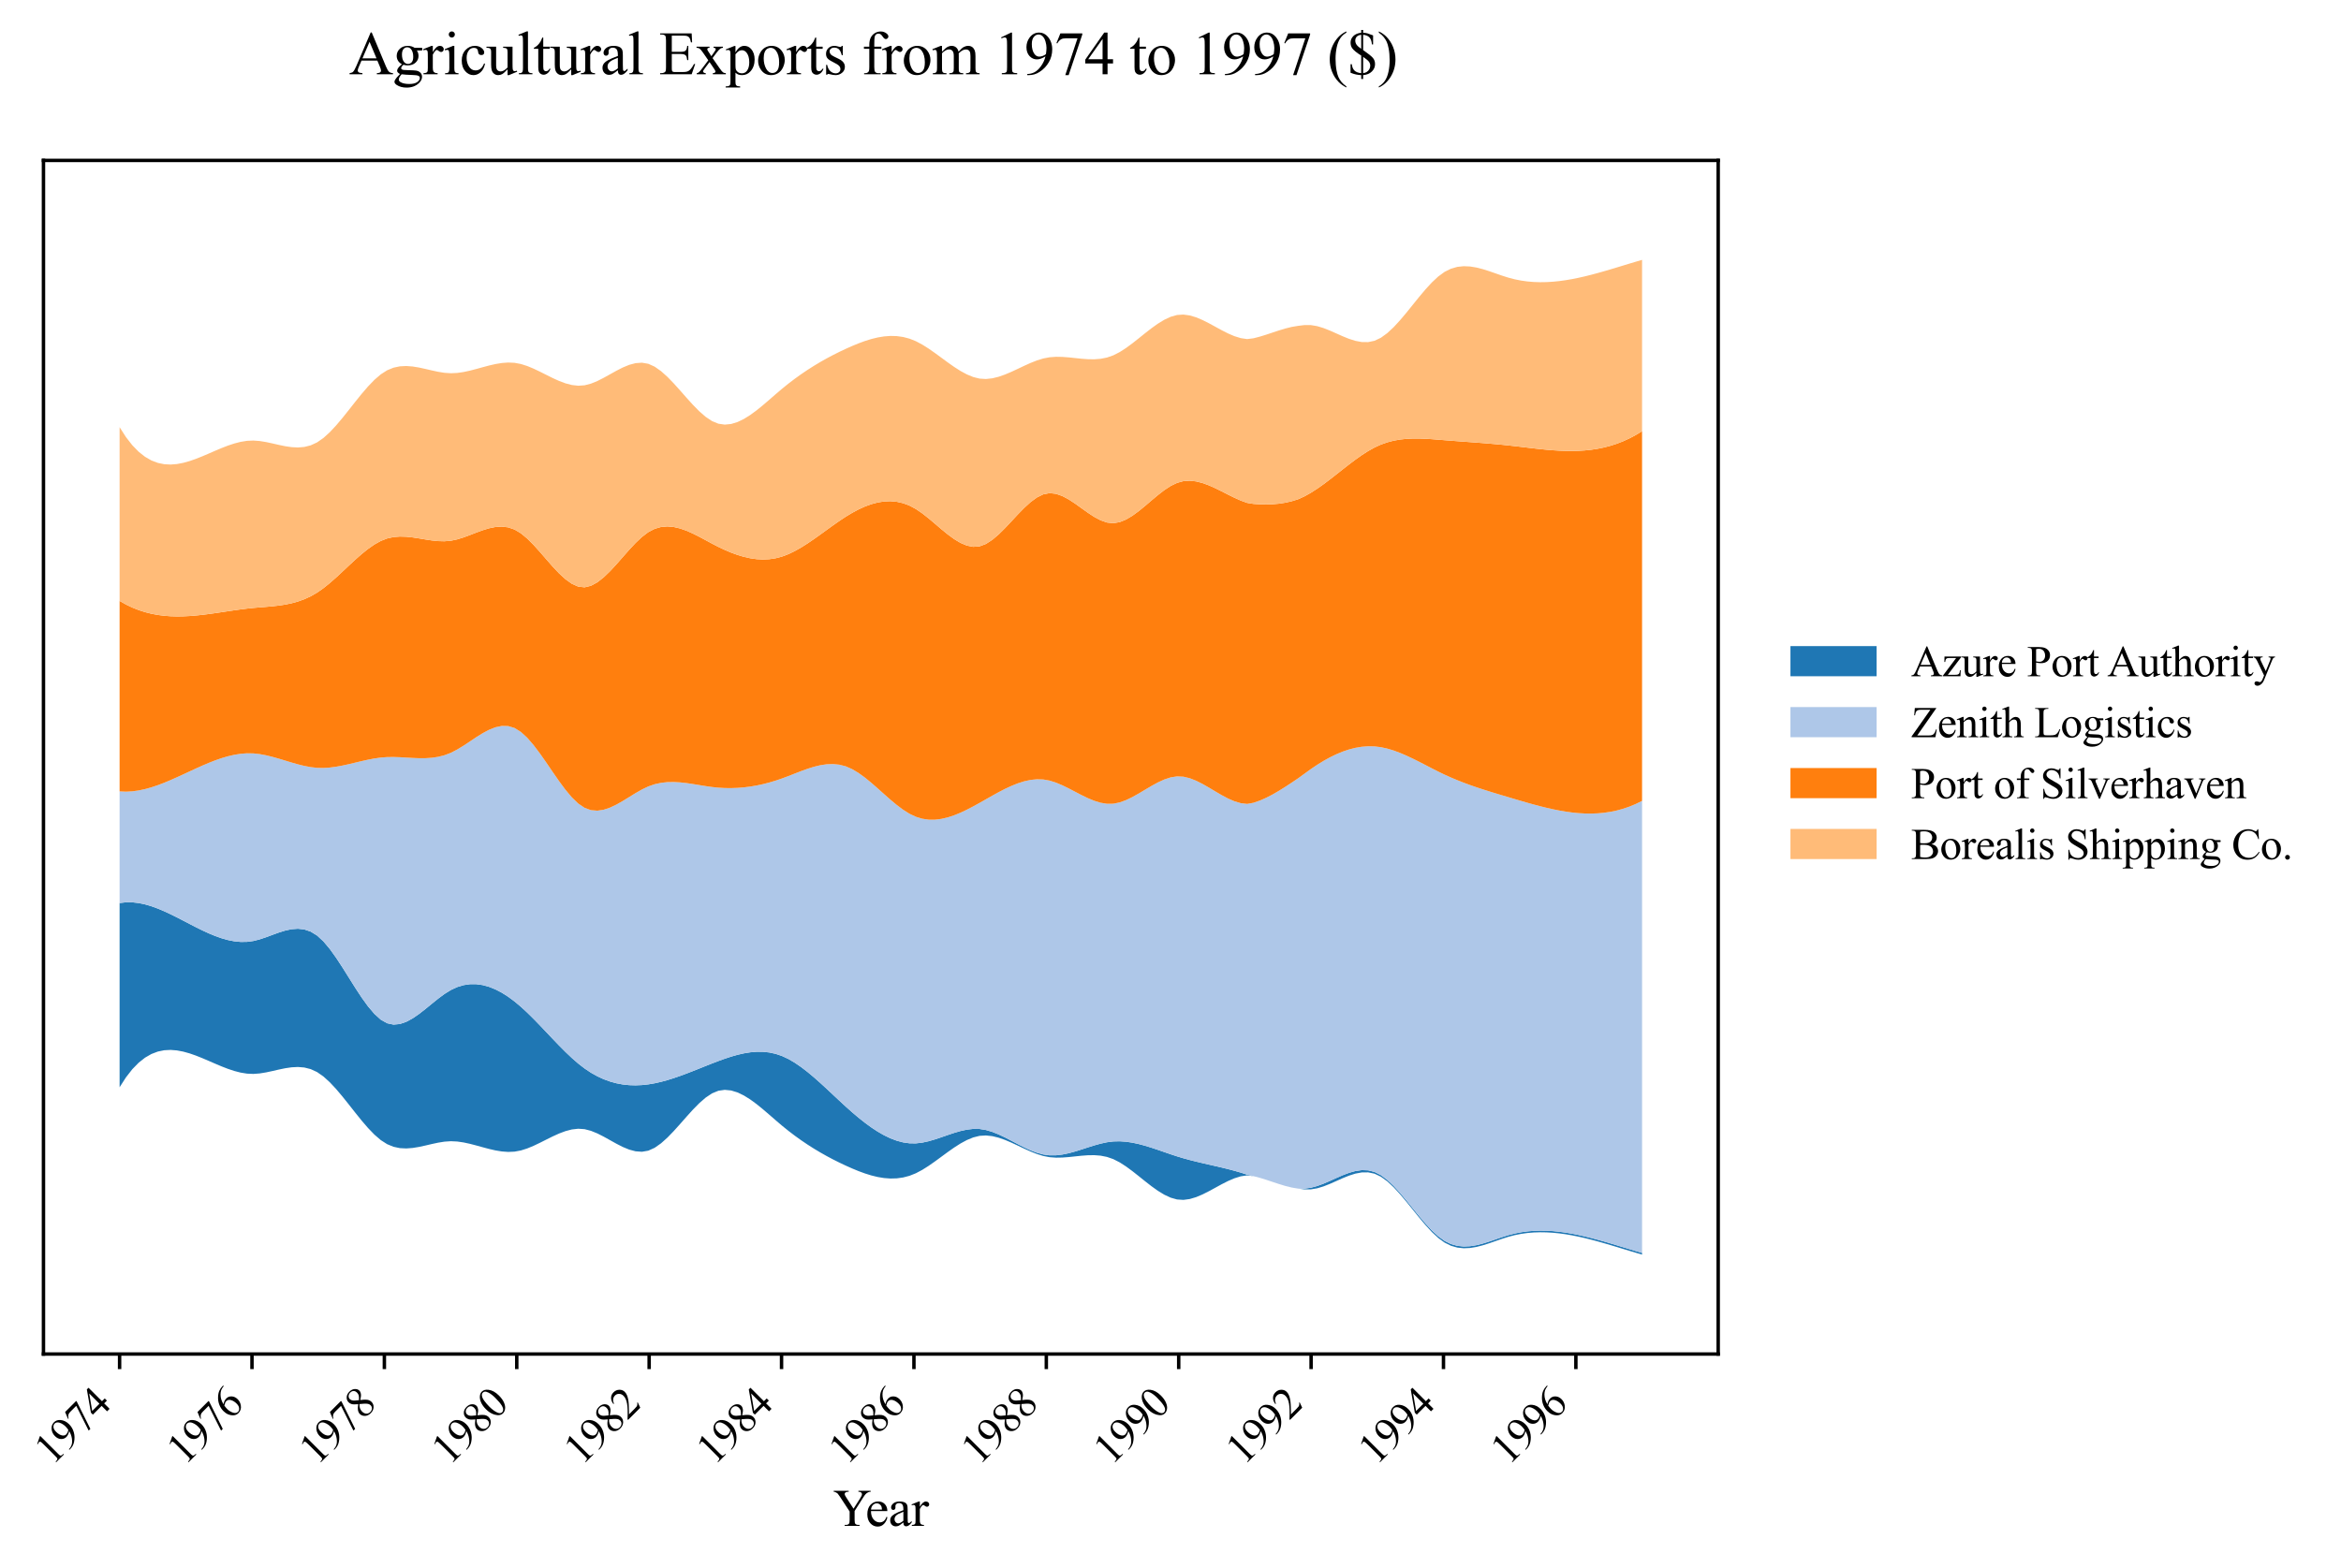 <?xml version="1.0" encoding="utf-8" standalone="no"?>
<!DOCTYPE svg PUBLIC "-//W3C//DTD SVG 1.1//EN"
  "http://www.w3.org/Graphics/SVG/1.1/DTD/svg11.dtd">
<svg xmlns:xlink="http://www.w3.org/1999/xlink" width="543.482pt" height="364.113pt" viewBox="0 0 543.482 364.113" xmlns="http://www.w3.org/2000/svg" version="1.1">
 <defs>
  <style type="text/css">*{stroke-linejoin: round; stroke-linecap: butt}</style>
 </defs>
 <g id="figure_1">
  <g id="patch_1">
   <path d="M 0 364.113 
L 543.482 364.113 
L 543.482 0 
L 0 0 
z
" style="fill: #ffffff"/>
  </g>
  <g id="axes_1">
   <g id="patch_2">
    <path d="M 10.092 314.449 
L 398.892 314.449 
L 398.892 37.249 
L 10.092 37.249 
z
" style="fill: #ffffff"/>
   </g>
   <g id="FillBetweenPolyCollection_1">
    <path d="M 27.765 209.708 
L 27.765 252.496 
L 29.244 250.191 
L 30.722 248.296 
L 32.201 246.781 
L 33.68 245.614 
L 35.159 244.765 
L 36.638 244.203 
L 38.117 243.898 
L 39.596 243.819 
L 41.075 243.936 
L 42.554 244.216 
L 44.032 244.631 
L 45.511 245.149 
L 46.99 245.74 
L 48.469 246.372 
L 49.948 247.015 
L 51.427 247.639 
L 52.906 248.213 
L 54.385 248.706 
L 55.864 249.088 
L 57.342 249.327 
L 58.821 249.393 
L 60.3 249.281 
L 61.779 249.038 
L 63.258 248.72 
L 64.737 248.381 
L 66.216 248.075 
L 67.695 247.857 
L 69.174 247.782 
L 70.652 247.905 
L 72.131 248.279 
L 73.61 248.96 
L 75.089 249.991 
L 76.568 251.334 
L 78.047 252.917 
L 79.526 254.67 
L 81.005 256.521 
L 82.484 258.399 
L 83.962 260.234 
L 85.441 261.953 
L 86.92 263.486 
L 88.399 264.761 
L 89.878 265.708 
L 91.357 266.314 
L 92.836 266.627 
L 94.315 266.701 
L 95.794 266.59 
L 97.272 266.347 
L 98.751 266.025 
L 100.23 265.678 
L 101.709 265.36 
L 103.188 265.123 
L 104.667 265.022 
L 106.146 265.092 
L 107.625 265.307 
L 109.104 265.627 
L 110.582 266.012 
L 112.061 266.421 
L 113.54 266.815 
L 115.019 267.155 
L 116.498 267.399 
L 117.977 267.509 
L 119.456 267.443 
L 120.935 267.167 
L 122.414 266.696 
L 123.892 266.082 
L 125.371 265.377 
L 126.85 264.632 
L 128.329 263.898 
L 129.808 263.229 
L 131.287 262.675 
L 132.766 262.289 
L 134.245 262.122 
L 135.724 262.225 
L 137.202 262.611 
L 138.681 263.214 
L 140.16 263.963 
L 141.639 264.786 
L 143.118 265.609 
L 144.597 266.362 
L 146.076 266.971 
L 147.555 267.365 
L 149.034 267.471 
L 150.512 267.216 
L 151.991 266.546 
L 153.47 265.506 
L 154.949 264.181 
L 156.428 262.653 
L 157.907 261.006 
L 159.386 259.324 
L 160.865 257.69 
L 162.344 256.187 
L 163.822 254.9 
L 165.301 253.911 
L 166.78 253.302 
L 168.259 253.092 
L 169.738 253.238 
L 171.217 253.69 
L 172.696 254.401 
L 174.175 255.323 
L 175.654 256.409 
L 177.132 257.61 
L 178.611 258.878 
L 180.09 260.166 
L 181.569 261.426 
L 183.048 262.62 
L 184.527 263.746 
L 186.006 264.807 
L 187.485 265.806 
L 188.964 266.747 
L 190.442 267.632 
L 191.921 268.466 
L 193.4 269.252 
L 194.879 269.992 
L 196.358 270.691 
L 197.837 271.35 
L 199.316 271.961 
L 200.795 272.505 
L 202.274 272.966 
L 203.752 273.328 
L 205.231 273.574 
L 206.71 273.686 
L 208.189 273.647 
L 209.668 273.442 
L 211.147 273.053 
L 212.626 272.463 
L 214.105 271.68 
L 215.584 270.747 
L 217.062 269.714 
L 218.541 268.63 
L 220.02 267.543 
L 221.499 266.502 
L 222.978 265.557 
L 224.457 264.754 
L 225.936 264.144 
L 227.415 263.776 
L 228.894 263.685 
L 230.372 263.844 
L 231.851 264.207 
L 233.33 264.726 
L 234.809 265.353 
L 236.288 266.041 
L 237.767 266.743 
L 239.246 267.41 
L 240.725 267.995 
L 242.204 268.451 
L 243.682 268.733 
L 245.161 268.84 
L 246.64 268.815 
L 248.119 268.703 
L 249.598 268.547 
L 251.077 268.392 
L 252.556 268.282 
L 254.035 268.262 
L 255.514 268.376 
L 256.992 268.668 
L 258.471 269.182 
L 259.95 269.939 
L 261.429 270.891 
L 262.908 271.98 
L 264.387 273.148 
L 265.866 274.336 
L 267.345 275.487 
L 268.824 276.542 
L 270.303 277.443 
L 271.781 278.131 
L 273.26 278.549 
L 274.739 278.647 
L 276.218 278.445 
L 277.697 278.003 
L 279.176 277.38 
L 280.655 276.635 
L 282.134 275.829 
L 283.613 275.02 
L 285.091 274.269 
L 286.57 273.635 
L 288.049 273.176 
L 289.528 272.953 
L 291.007 273.14 
L 292.486 273.523 
L 293.965 273.981 
L 295.444 274.474 
L 296.923 274.963 
L 298.401 275.411 
L 299.88 275.778 
L 301.359 276.027 
L 302.838 276.207 
L 304.317 276.206 
L 305.796 275.959 
L 307.275 275.51 
L 308.754 274.925 
L 310.233 274.27 
L 311.711 273.61 
L 313.19 273.013 
L 314.669 272.544 
L 316.148 272.268 
L 317.627 272.253 
L 319.106 272.563 
L 320.585 273.262 
L 322.064 274.336 
L 323.543 275.713 
L 325.021 277.317 
L 326.5 279.073 
L 327.979 280.904 
L 329.458 282.737 
L 330.937 284.495 
L 332.416 286.102 
L 333.895 287.484 
L 335.374 288.564 
L 336.853 289.3 
L 338.331 289.724 
L 339.81 289.881 
L 341.289 289.816 
L 342.768 289.572 
L 344.247 289.193 
L 345.726 288.725 
L 347.205 288.212 
L 348.684 287.698 
L 350.163 287.226 
L 351.641 286.839 
L 353.12 286.545 
L 354.599 286.338 
L 356.078 286.213 
L 357.557 286.165 
L 359.036 286.188 
L 360.515 286.277 
L 361.994 286.425 
L 363.473 286.629 
L 364.951 286.882 
L 366.43 287.178 
L 367.909 287.513 
L 369.388 287.881 
L 370.867 288.276 
L 372.346 288.694 
L 373.825 289.127 
L 375.304 289.571 
L 376.783 290.021 
L 378.261 290.471 
L 379.74 290.916 
L 381.219 291.349 
L 381.219 290.96 
L 381.219 290.96 
L 379.74 290.524 
L 378.261 290.077 
L 376.783 289.626 
L 375.304 289.175 
L 373.825 288.731 
L 372.346 288.298 
L 370.867 287.882 
L 369.388 287.488 
L 367.909 287.122 
L 366.43 286.789 
L 364.951 286.494 
L 363.473 286.243 
L 361.994 286.041 
L 360.515 285.893 
L 359.036 285.806 
L 357.557 285.783 
L 356.078 285.831 
L 354.599 285.955 
L 353.12 286.161 
L 351.641 286.453 
L 350.163 286.837 
L 348.684 287.303 
L 347.205 287.813 
L 345.726 288.322 
L 344.247 288.786 
L 342.768 289.161 
L 341.289 289.404 
L 339.81 289.47 
L 338.331 289.316 
L 336.853 288.899 
L 335.374 288.173 
L 333.895 287.106 
L 332.416 285.741 
L 330.937 284.151 
L 329.458 282.41 
L 327.979 280.59 
L 326.5 278.766 
L 325.021 277.012 
L 323.543 275.399 
L 322.064 274.003 
L 320.585 272.897 
L 319.106 272.152 
L 317.627 271.782 
L 316.148 271.733 
L 314.669 271.946 
L 313.19 272.361 
L 311.711 272.921 
L 310.233 273.566 
L 308.754 274.238 
L 307.275 274.877 
L 305.796 275.426 
L 304.317 275.825 
L 302.838 276.031 
L 301.359 276.027 
L 299.88 275.778 
L 298.401 275.411 
L 296.923 274.963 
L 295.444 274.474 
L 293.965 273.981 
L 292.486 273.523 
L 291.007 273.14 
L 289.528 272.782 
L 288.049 272.309 
L 286.57 271.883 
L 285.091 271.494 
L 283.613 271.132 
L 282.134 270.788 
L 280.655 270.451 
L 279.176 270.112 
L 277.697 269.761 
L 276.218 269.388 
L 274.739 268.984 
L 273.26 268.539 
L 271.781 268.053 
L 270.303 267.544 
L 268.824 267.032 
L 267.345 266.537 
L 265.866 266.081 
L 264.387 265.683 
L 262.908 265.363 
L 261.429 265.141 
L 259.95 265.039 
L 258.471 265.075 
L 256.992 265.265 
L 255.514 265.584 
L 254.035 265.995 
L 252.556 266.46 
L 251.077 266.943 
L 249.598 267.405 
L 248.119 267.809 
L 246.64 268.117 
L 245.161 268.293 
L 243.682 268.298 
L 242.204 268.097 
L 240.725 267.692 
L 239.246 267.126 
L 237.767 266.443 
L 236.288 265.69 
L 234.809 264.909 
L 233.33 264.147 
L 231.851 263.448 
L 230.372 262.857 
L 228.894 262.419 
L 227.415 262.178 
L 225.936 262.161 
L 224.457 262.336 
L 222.978 262.66 
L 221.499 263.092 
L 220.02 263.587 
L 218.541 264.103 
L 217.062 264.597 
L 215.584 265.027 
L 214.105 265.35 
L 212.626 265.523 
L 211.147 265.507 
L 209.668 265.295 
L 208.189 264.903 
L 206.71 264.344 
L 205.231 263.633 
L 203.752 262.784 
L 202.274 261.813 
L 200.795 260.734 
L 199.316 259.561 
L 197.837 258.309 
L 196.358 256.992 
L 194.879 255.628 
L 193.4 254.242 
L 191.921 252.857 
L 190.442 251.498 
L 188.964 250.189 
L 187.485 248.954 
L 186.006 247.817 
L 184.527 246.804 
L 183.048 245.937 
L 181.569 245.242 
L 180.09 244.738 
L 178.611 244.415 
L 177.132 244.259 
L 175.654 244.252 
L 174.175 244.377 
L 172.696 244.617 
L 171.217 244.956 
L 169.738 245.378 
L 168.259 245.865 
L 166.78 246.4 
L 165.301 246.967 
L 163.822 247.553 
L 162.344 248.146 
L 160.865 248.735 
L 159.386 249.309 
L 157.907 249.857 
L 156.428 250.367 
L 154.949 250.83 
L 153.47 251.234 
L 151.991 251.568 
L 150.512 251.821 
L 149.034 251.982 
L 147.555 252.045 
L 146.076 252.002 
L 144.597 251.845 
L 143.118 251.569 
L 141.639 251.165 
L 140.16 250.627 
L 138.681 249.947 
L 137.202 249.119 
L 135.724 248.134 
L 134.245 246.989 
L 132.766 245.701 
L 131.287 244.3 
L 129.808 242.815 
L 128.329 241.276 
L 126.85 239.713 
L 125.371 238.155 
L 123.892 236.632 
L 122.414 235.173 
L 120.935 233.809 
L 119.456 232.568 
L 117.977 231.473 
L 116.498 230.535 
L 115.019 229.765 
L 113.54 229.171 
L 112.061 228.765 
L 110.582 228.558 
L 109.104 228.558 
L 107.625 228.776 
L 106.146 229.223 
L 104.667 229.909 
L 103.188 230.83 
L 101.709 231.926 
L 100.23 233.12 
L 98.751 234.331 
L 97.272 235.484 
L 95.794 236.499 
L 94.315 237.299 
L 92.836 237.805 
L 91.357 237.94 
L 89.878 237.626 
L 88.399 236.79 
L 86.92 235.451 
L 85.441 233.708 
L 83.962 231.662 
L 82.484 229.412 
L 81.005 227.058 
L 79.526 224.702 
L 78.047 222.444 
L 76.568 220.383 
L 75.089 218.621 
L 73.61 217.257 
L 72.131 216.347 
L 70.652 215.842 
L 69.174 215.677 
L 67.695 215.785 
L 66.216 216.102 
L 64.737 216.562 
L 63.258 217.1 
L 61.779 217.649 
L 60.3 218.146 
L 58.821 218.524 
L 57.342 218.724 
L 55.864 218.741 
L 54.385 218.595 
L 52.906 218.303 
L 51.427 217.885 
L 49.948 217.361 
L 48.469 216.749 
L 46.99 216.069 
L 45.511 215.339 
L 44.032 214.579 
L 42.554 213.808 
L 41.075 213.046 
L 39.596 212.31 
L 38.117 211.622 
L 36.638 210.998 
L 35.159 210.46 
L 33.68 210.025 
L 32.201 209.713 
L 30.722 209.544 
L 29.244 209.536 
L 27.765 209.708 
z
" clip-path="url(#pc1adce2a14)" style="fill: #1f77b4"/>
   </g>
   <g id="FillBetweenPolyCollection_2">
    <path d="M 27.765 183.784 
L 27.765 209.708 
L 29.244 209.536 
L 30.722 209.544 
L 32.201 209.713 
L 33.68 210.025 
L 35.159 210.46 
L 36.638 210.998 
L 38.117 211.622 
L 39.596 212.31 
L 41.075 213.046 
L 42.554 213.808 
L 44.032 214.579 
L 45.511 215.339 
L 46.99 216.069 
L 48.469 216.749 
L 49.948 217.361 
L 51.427 217.885 
L 52.906 218.303 
L 54.385 218.595 
L 55.864 218.741 
L 57.342 218.724 
L 58.821 218.524 
L 60.3 218.146 
L 61.779 217.649 
L 63.258 217.1 
L 64.737 216.562 
L 66.216 216.102 
L 67.695 215.785 
L 69.174 215.677 
L 70.652 215.842 
L 72.131 216.347 
L 73.61 217.257 
L 75.089 218.621 
L 76.568 220.383 
L 78.047 222.444 
L 79.526 224.702 
L 81.005 227.058 
L 82.484 229.412 
L 83.962 231.662 
L 85.441 233.708 
L 86.92 235.451 
L 88.399 236.79 
L 89.878 237.626 
L 91.357 237.94 
L 92.836 237.805 
L 94.315 237.299 
L 95.794 236.499 
L 97.272 235.484 
L 98.751 234.331 
L 100.23 233.12 
L 101.709 231.926 
L 103.188 230.83 
L 104.667 229.909 
L 106.146 229.223 
L 107.625 228.776 
L 109.104 228.558 
L 110.582 228.558 
L 112.061 228.765 
L 113.54 229.171 
L 115.019 229.765 
L 116.498 230.535 
L 117.977 231.473 
L 119.456 232.568 
L 120.935 233.809 
L 122.414 235.173 
L 123.892 236.632 
L 125.371 238.155 
L 126.85 239.713 
L 128.329 241.276 
L 129.808 242.815 
L 131.287 244.3 
L 132.766 245.701 
L 134.245 246.989 
L 135.724 248.134 
L 137.202 249.119 
L 138.681 249.947 
L 140.16 250.627 
L 141.639 251.165 
L 143.118 251.569 
L 144.597 251.845 
L 146.076 252.002 
L 147.555 252.045 
L 149.034 251.982 
L 150.512 251.821 
L 151.991 251.568 
L 153.47 251.234 
L 154.949 250.83 
L 156.428 250.367 
L 157.907 249.857 
L 159.386 249.309 
L 160.865 248.735 
L 162.344 248.146 
L 163.822 247.553 
L 165.301 246.967 
L 166.78 246.4 
L 168.259 245.865 
L 169.738 245.378 
L 171.217 244.956 
L 172.696 244.617 
L 174.175 244.377 
L 175.654 244.252 
L 177.132 244.259 
L 178.611 244.415 
L 180.09 244.738 
L 181.569 245.242 
L 183.048 245.937 
L 184.527 246.804 
L 186.006 247.817 
L 187.485 248.954 
L 188.964 250.189 
L 190.442 251.498 
L 191.921 252.857 
L 193.4 254.242 
L 194.879 255.628 
L 196.358 256.992 
L 197.837 258.309 
L 199.316 259.561 
L 200.795 260.734 
L 202.274 261.813 
L 203.752 262.784 
L 205.231 263.633 
L 206.71 264.344 
L 208.189 264.903 
L 209.668 265.295 
L 211.147 265.507 
L 212.626 265.523 
L 214.105 265.35 
L 215.584 265.027 
L 217.062 264.597 
L 218.541 264.103 
L 220.02 263.587 
L 221.499 263.092 
L 222.978 262.66 
L 224.457 262.336 
L 225.936 262.161 
L 227.415 262.178 
L 228.894 262.419 
L 230.372 262.857 
L 231.851 263.448 
L 233.33 264.147 
L 234.809 264.909 
L 236.288 265.69 
L 237.767 266.443 
L 239.246 267.126 
L 240.725 267.692 
L 242.204 268.097 
L 243.682 268.298 
L 245.161 268.293 
L 246.64 268.117 
L 248.119 267.809 
L 249.598 267.405 
L 251.077 266.943 
L 252.556 266.46 
L 254.035 265.995 
L 255.514 265.584 
L 256.992 265.265 
L 258.471 265.075 
L 259.95 265.039 
L 261.429 265.141 
L 262.908 265.363 
L 264.387 265.683 
L 265.866 266.081 
L 267.345 266.537 
L 268.824 267.032 
L 270.303 267.544 
L 271.781 268.053 
L 273.26 268.539 
L 274.739 268.984 
L 276.218 269.388 
L 277.697 269.761 
L 279.176 270.112 
L 280.655 270.451 
L 282.134 270.788 
L 283.613 271.132 
L 285.091 271.494 
L 286.57 271.883 
L 288.049 272.309 
L 289.528 272.782 
L 291.007 273.14 
L 292.486 273.523 
L 293.965 273.981 
L 295.444 274.474 
L 296.923 274.963 
L 298.401 275.411 
L 299.88 275.778 
L 301.359 276.027 
L 302.838 276.031 
L 304.317 275.825 
L 305.796 275.426 
L 307.275 274.877 
L 308.754 274.238 
L 310.233 273.566 
L 311.711 272.921 
L 313.19 272.361 
L 314.669 271.946 
L 316.148 271.733 
L 317.627 271.782 
L 319.106 272.152 
L 320.585 272.897 
L 322.064 274.003 
L 323.543 275.399 
L 325.021 277.012 
L 326.5 278.766 
L 327.979 280.59 
L 329.458 282.41 
L 330.937 284.151 
L 332.416 285.741 
L 333.895 287.106 
L 335.374 288.173 
L 336.853 288.899 
L 338.331 289.316 
L 339.81 289.47 
L 341.289 289.404 
L 342.768 289.161 
L 344.247 288.786 
L 345.726 288.322 
L 347.205 287.813 
L 348.684 287.303 
L 350.163 286.837 
L 351.641 286.453 
L 353.12 286.161 
L 354.599 285.955 
L 356.078 285.831 
L 357.557 285.783 
L 359.036 285.806 
L 360.515 285.893 
L 361.994 286.041 
L 363.473 286.243 
L 364.951 286.494 
L 366.43 286.789 
L 367.909 287.122 
L 369.388 287.488 
L 370.867 287.882 
L 372.346 288.298 
L 373.825 288.731 
L 375.304 289.175 
L 376.783 289.626 
L 378.261 290.077 
L 379.74 290.524 
L 381.219 290.96 
L 381.219 185.99 
L 381.219 185.99 
L 379.74 186.714 
L 378.261 187.324 
L 376.783 187.828 
L 375.304 188.229 
L 373.825 188.535 
L 372.346 188.75 
L 370.867 188.881 
L 369.388 188.934 
L 367.909 188.913 
L 366.43 188.827 
L 364.951 188.678 
L 363.473 188.475 
L 361.994 188.222 
L 360.515 187.926 
L 359.036 187.592 
L 357.557 187.225 
L 356.078 186.833 
L 354.599 186.42 
L 353.12 185.992 
L 351.641 185.556 
L 350.163 185.117 
L 348.684 184.677 
L 347.205 184.233 
L 345.726 183.778 
L 344.247 183.309 
L 342.768 182.82 
L 341.289 182.305 
L 339.81 181.761 
L 338.331 181.18 
L 336.853 180.559 
L 335.374 179.893 
L 333.895 179.177 
L 332.416 178.427 
L 330.937 177.66 
L 329.458 176.898 
L 327.979 176.16 
L 326.5 175.465 
L 325.021 174.834 
L 323.543 174.285 
L 322.064 173.84 
L 320.585 173.518 
L 319.106 173.337 
L 317.627 173.306 
L 316.148 173.419 
L 314.669 173.667 
L 313.19 174.044 
L 311.711 174.542 
L 310.233 175.155 
L 308.754 175.875 
L 307.275 176.694 
L 305.796 177.606 
L 304.317 178.603 
L 302.838 179.672 
L 301.359 180.751 
L 299.88 181.744 
L 298.401 182.714 
L 296.923 183.639 
L 295.444 184.496 
L 293.965 185.261 
L 292.486 185.912 
L 291.007 186.425 
L 289.528 186.691 
L 288.049 186.513 
L 286.57 186.072 
L 285.091 185.429 
L 283.613 184.644 
L 282.134 183.779 
L 280.655 182.894 
L 279.176 182.049 
L 277.697 181.307 
L 276.218 180.727 
L 274.739 180.371 
L 273.26 180.298 
L 271.781 180.531 
L 270.303 181.017 
L 268.824 181.693 
L 267.345 182.5 
L 265.866 183.375 
L 264.387 184.259 
L 262.908 185.088 
L 261.429 185.803 
L 259.95 186.342 
L 258.471 186.644 
L 256.992 186.661 
L 255.514 186.416 
L 254.035 185.962 
L 252.556 185.351 
L 251.077 184.634 
L 249.598 183.863 
L 248.119 183.09 
L 246.64 182.367 
L 245.161 181.746 
L 243.682 181.278 
L 242.204 181.014 
L 240.725 180.969 
L 239.246 181.12 
L 237.767 181.442 
L 236.288 181.912 
L 234.809 182.505 
L 233.33 183.196 
L 231.851 183.96 
L 230.372 184.774 
L 228.894 185.613 
L 227.415 186.452 
L 225.936 187.268 
L 224.457 188.036 
L 222.978 188.733 
L 221.499 189.337 
L 220.02 189.823 
L 218.541 190.168 
L 217.062 190.35 
L 215.584 190.344 
L 214.105 190.127 
L 212.626 189.677 
L 211.147 188.973 
L 209.668 188.041 
L 208.189 186.933 
L 206.71 185.7 
L 205.231 184.396 
L 203.752 183.071 
L 202.274 181.778 
L 200.795 180.569 
L 199.316 179.496 
L 197.837 178.612 
L 196.358 177.966 
L 194.879 177.583 
L 193.4 177.433 
L 191.921 177.485 
L 190.442 177.706 
L 188.964 178.065 
L 187.485 178.527 
L 186.006 179.061 
L 184.527 179.636 
L 183.048 180.217 
L 181.569 180.773 
L 180.09 181.275 
L 178.611 181.716 
L 177.132 182.095 
L 175.654 182.411 
L 174.175 182.662 
L 172.696 182.848 
L 171.217 182.967 
L 169.738 183.019 
L 168.259 183.003 
L 166.78 182.918 
L 165.301 182.763 
L 163.822 182.552 
L 162.344 182.312 
L 160.865 182.07 
L 159.386 181.853 
L 157.907 181.69 
L 156.428 181.607 
L 154.949 181.632 
L 153.47 181.792 
L 151.991 182.115 
L 150.512 182.628 
L 149.034 183.334 
L 147.555 184.178 
L 146.076 185.088 
L 144.597 185.999 
L 143.118 186.839 
L 141.639 187.542 
L 140.16 188.039 
L 138.681 188.261 
L 137.202 188.139 
L 135.724 187.605 
L 134.245 186.602 
L 132.766 185.173 
L 131.287 183.413 
L 129.808 181.42 
L 128.329 179.29 
L 126.85 177.121 
L 125.371 175.008 
L 123.892 173.048 
L 122.414 171.339 
L 120.935 169.977 
L 119.456 169.057 
L 117.977 168.612 
L 116.498 168.58 
L 115.019 168.891 
L 113.54 169.475 
L 112.061 170.263 
L 110.582 171.186 
L 109.104 172.172 
L 107.625 173.153 
L 106.146 174.06 
L 104.667 174.821 
L 103.188 175.383 
L 101.709 175.758 
L 100.23 175.977 
L 98.751 176.072 
L 97.272 176.075 
L 95.794 176.017 
L 94.315 175.931 
L 92.836 175.847 
L 91.357 175.798 
L 89.878 175.815 
L 88.399 175.928 
L 86.92 176.137 
L 85.441 176.419 
L 83.962 176.749 
L 82.484 177.102 
L 81.005 177.453 
L 79.526 177.778 
L 78.047 178.051 
L 76.568 178.247 
L 75.089 178.343 
L 73.61 178.312 
L 72.131 178.145 
L 70.652 177.865 
L 69.174 177.5 
L 67.695 177.079 
L 66.216 176.63 
L 64.737 176.181 
L 63.258 175.762 
L 61.779 175.399 
L 60.3 175.122 
L 58.821 174.959 
L 57.342 174.935 
L 55.864 175.048 
L 54.385 175.284 
L 52.906 175.627 
L 51.427 176.064 
L 49.948 176.579 
L 48.469 177.158 
L 46.99 177.787 
L 45.511 178.45 
L 44.032 179.133 
L 42.554 179.822 
L 41.075 180.501 
L 39.596 181.157 
L 38.117 181.774 
L 36.638 182.337 
L 35.159 182.833 
L 33.68 183.247 
L 32.201 183.563 
L 30.722 183.768 
L 29.244 183.847 
L 27.765 183.784 
z
" clip-path="url(#pc1adce2a14)" style="fill: #aec7e8"/>
   </g>
   <g id="FillBetweenPolyCollection_3">
    <path d="M 27.765 139.548 
L 27.765 183.784 
L 29.244 183.847 
L 30.722 183.768 
L 32.201 183.563 
L 33.68 183.247 
L 35.159 182.833 
L 36.638 182.337 
L 38.117 181.774 
L 39.596 181.157 
L 41.075 180.501 
L 42.554 179.822 
L 44.032 179.133 
L 45.511 178.45 
L 46.99 177.787 
L 48.469 177.158 
L 49.948 176.579 
L 51.427 176.064 
L 52.906 175.627 
L 54.385 175.284 
L 55.864 175.048 
L 57.342 174.935 
L 58.821 174.959 
L 60.3 175.122 
L 61.779 175.399 
L 63.258 175.762 
L 64.737 176.181 
L 66.216 176.63 
L 67.695 177.079 
L 69.174 177.5 
L 70.652 177.865 
L 72.131 178.145 
L 73.61 178.312 
L 75.089 178.343 
L 76.568 178.247 
L 78.047 178.051 
L 79.526 177.778 
L 81.005 177.453 
L 82.484 177.102 
L 83.962 176.749 
L 85.441 176.419 
L 86.92 176.137 
L 88.399 175.928 
L 89.878 175.815 
L 91.357 175.798 
L 92.836 175.847 
L 94.315 175.931 
L 95.794 176.017 
L 97.272 176.075 
L 98.751 176.072 
L 100.23 175.977 
L 101.709 175.758 
L 103.188 175.383 
L 104.667 174.821 
L 106.146 174.06 
L 107.625 173.153 
L 109.104 172.172 
L 110.582 171.186 
L 112.061 170.263 
L 113.54 169.475 
L 115.019 168.891 
L 116.498 168.58 
L 117.977 168.612 
L 119.456 169.057 
L 120.935 169.977 
L 122.414 171.339 
L 123.892 173.048 
L 125.371 175.008 
L 126.85 177.121 
L 128.329 179.29 
L 129.808 181.42 
L 131.287 183.413 
L 132.766 185.173 
L 134.245 186.602 
L 135.724 187.605 
L 137.202 188.139 
L 138.681 188.261 
L 140.16 188.039 
L 141.639 187.542 
L 143.118 186.839 
L 144.597 185.999 
L 146.076 185.088 
L 147.555 184.178 
L 149.034 183.334 
L 150.512 182.628 
L 151.991 182.115 
L 153.47 181.792 
L 154.949 181.632 
L 156.428 181.607 
L 157.907 181.69 
L 159.386 181.853 
L 160.865 182.07 
L 162.344 182.312 
L 163.822 182.552 
L 165.301 182.763 
L 166.78 182.918 
L 168.259 183.003 
L 169.738 183.019 
L 171.217 182.967 
L 172.696 182.848 
L 174.175 182.662 
L 175.654 182.411 
L 177.132 182.095 
L 178.611 181.716 
L 180.09 181.275 
L 181.569 180.773 
L 183.048 180.217 
L 184.527 179.636 
L 186.006 179.061 
L 187.485 178.527 
L 188.964 178.065 
L 190.442 177.706 
L 191.921 177.485 
L 193.4 177.433 
L 194.879 177.583 
L 196.358 177.966 
L 197.837 178.612 
L 199.316 179.496 
L 200.795 180.569 
L 202.274 181.778 
L 203.752 183.071 
L 205.231 184.396 
L 206.71 185.7 
L 208.189 186.933 
L 209.668 188.041 
L 211.147 188.973 
L 212.626 189.677 
L 214.105 190.127 
L 215.584 190.344 
L 217.062 190.35 
L 218.541 190.168 
L 220.02 189.823 
L 221.499 189.337 
L 222.978 188.733 
L 224.457 188.036 
L 225.936 187.268 
L 227.415 186.452 
L 228.894 185.613 
L 230.372 184.774 
L 231.851 183.96 
L 233.33 183.196 
L 234.809 182.505 
L 236.288 181.912 
L 237.767 181.442 
L 239.246 181.12 
L 240.725 180.969 
L 242.204 181.014 
L 243.682 181.278 
L 245.161 181.746 
L 246.64 182.367 
L 248.119 183.09 
L 249.598 183.863 
L 251.077 184.634 
L 252.556 185.351 
L 254.035 185.962 
L 255.514 186.416 
L 256.992 186.661 
L 258.471 186.644 
L 259.95 186.342 
L 261.429 185.803 
L 262.908 185.088 
L 264.387 184.259 
L 265.866 183.375 
L 267.345 182.5 
L 268.824 181.693 
L 270.303 181.017 
L 271.781 180.531 
L 273.26 180.298 
L 274.739 180.371 
L 276.218 180.727 
L 277.697 181.307 
L 279.176 182.049 
L 280.655 182.894 
L 282.134 183.779 
L 283.613 184.644 
L 285.091 185.429 
L 286.57 186.072 
L 288.049 186.513 
L 289.528 186.691 
L 291.007 186.425 
L 292.486 185.912 
L 293.965 185.261 
L 295.444 184.496 
L 296.923 183.639 
L 298.401 182.714 
L 299.88 181.744 
L 301.359 180.751 
L 302.838 179.672 
L 304.317 178.603 
L 305.796 177.606 
L 307.275 176.694 
L 308.754 175.875 
L 310.233 175.155 
L 311.711 174.542 
L 313.19 174.044 
L 314.669 173.667 
L 316.148 173.419 
L 317.627 173.306 
L 319.106 173.337 
L 320.585 173.518 
L 322.064 173.84 
L 323.543 174.285 
L 325.021 174.834 
L 326.5 175.465 
L 327.979 176.16 
L 329.458 176.898 
L 330.937 177.66 
L 332.416 178.427 
L 333.895 179.177 
L 335.374 179.893 
L 336.853 180.559 
L 338.331 181.18 
L 339.81 181.761 
L 341.289 182.305 
L 342.768 182.82 
L 344.247 183.309 
L 345.726 183.778 
L 347.205 184.233 
L 348.684 184.677 
L 350.163 185.117 
L 351.641 185.556 
L 353.12 185.992 
L 354.599 186.42 
L 356.078 186.833 
L 357.557 187.225 
L 359.036 187.592 
L 360.515 187.926 
L 361.994 188.222 
L 363.473 188.475 
L 364.951 188.678 
L 366.43 188.827 
L 367.909 188.913 
L 369.388 188.934 
L 370.867 188.881 
L 372.346 188.75 
L 373.825 188.535 
L 375.304 188.229 
L 376.783 187.828 
L 378.261 187.324 
L 379.74 186.714 
L 381.219 185.99 
L 381.219 100.134 
L 381.219 100.134 
L 379.74 101.034 
L 378.261 101.817 
L 376.783 102.491 
L 375.304 103.062 
L 373.825 103.536 
L 372.346 103.92 
L 370.867 104.222 
L 369.388 104.447 
L 367.909 104.602 
L 366.43 104.694 
L 364.951 104.73 
L 363.473 104.715 
L 361.994 104.657 
L 360.515 104.563 
L 359.036 104.439 
L 357.557 104.291 
L 356.078 104.127 
L 354.599 103.952 
L 353.12 103.774 
L 351.641 103.6 
L 350.163 103.435 
L 348.684 103.284 
L 347.205 103.145 
L 345.726 103.016 
L 344.247 102.896 
L 342.768 102.782 
L 341.289 102.671 
L 339.81 102.562 
L 338.331 102.453 
L 336.853 102.34 
L 335.374 102.223 
L 333.895 102.101 
L 332.416 101.985 
L 330.937 101.892 
L 329.458 101.837 
L 327.979 101.838 
L 326.5 101.911 
L 325.021 102.071 
L 323.543 102.336 
L 322.064 102.722 
L 320.585 103.246 
L 319.106 103.922 
L 317.627 104.748 
L 316.148 105.697 
L 314.669 106.743 
L 313.19 107.857 
L 311.711 109.012 
L 310.233 110.181 
L 308.754 111.335 
L 307.275 112.449 
L 305.796 113.494 
L 304.317 114.442 
L 302.838 115.271 
L 301.359 115.945 
L 299.88 116.401 
L 298.401 116.738 
L 296.923 116.967 
L 295.444 117.098 
L 293.965 117.143 
L 292.486 117.112 
L 291.007 117.017 
L 289.528 116.782 
L 288.049 116.243 
L 286.57 115.585 
L 285.091 114.855 
L 283.613 114.101 
L 282.134 113.371 
L 280.655 112.711 
L 279.176 112.17 
L 277.697 111.794 
L 276.218 111.631 
L 274.739 111.729 
L 273.26 112.134 
L 271.781 112.855 
L 270.303 113.823 
L 268.824 114.965 
L 267.345 116.205 
L 265.866 117.468 
L 264.387 118.679 
L 262.908 119.763 
L 261.429 120.644 
L 259.95 121.248 
L 258.471 121.499 
L 256.992 121.341 
L 255.514 120.824 
L 254.035 120.037 
L 252.556 119.07 
L 251.077 118.012 
L 249.598 116.955 
L 248.119 115.986 
L 246.64 115.197 
L 245.161 114.676 
L 243.682 114.514 
L 242.204 114.797 
L 240.725 115.526 
L 239.246 116.611 
L 237.767 117.958 
L 236.288 119.475 
L 234.809 121.067 
L 233.33 122.641 
L 231.851 124.103 
L 230.372 125.359 
L 228.894 126.315 
L 227.415 126.878 
L 225.936 126.988 
L 224.457 126.696 
L 222.978 126.07 
L 221.499 125.181 
L 220.02 124.097 
L 218.541 122.889 
L 217.062 121.626 
L 215.584 120.378 
L 214.105 119.214 
L 212.626 118.205 
L 211.147 117.414 
L 209.668 116.859 
L 208.189 116.523 
L 206.71 116.393 
L 205.231 116.453 
L 203.752 116.689 
L 202.274 117.086 
L 200.795 117.629 
L 199.316 118.304 
L 197.837 119.096 
L 196.358 119.989 
L 194.879 120.966 
L 193.4 122.001 
L 191.921 123.067 
L 190.442 124.14 
L 188.964 125.192 
L 187.485 126.198 
L 186.006 127.133 
L 184.527 127.969 
L 183.048 128.681 
L 181.569 129.244 
L 180.09 129.635 
L 178.611 129.859 
L 177.132 129.926 
L 175.654 129.849 
L 174.175 129.64 
L 172.696 129.309 
L 171.217 128.868 
L 169.738 128.33 
L 168.259 127.704 
L 166.78 127.004 
L 165.301 126.241 
L 163.822 125.443 
L 162.344 124.651 
L 160.865 123.907 
L 159.386 123.253 
L 157.907 122.731 
L 156.428 122.384 
L 154.949 122.252 
L 153.47 122.378 
L 151.991 122.804 
L 150.512 123.572 
L 149.034 124.692 
L 147.555 126.089 
L 146.076 127.672 
L 144.597 129.351 
L 143.118 131.036 
L 141.639 132.637 
L 140.16 134.062 
L 138.681 135.223 
L 137.202 136.028 
L 135.724 136.389 
L 134.245 136.225 
L 132.766 135.572 
L 131.287 134.522 
L 129.808 133.167 
L 128.329 131.601 
L 126.85 129.916 
L 125.371 128.205 
L 123.892 126.563 
L 122.414 125.081 
L 120.935 123.852 
L 119.456 122.969 
L 117.977 122.465 
L 116.498 122.289 
L 115.019 122.381 
L 113.54 122.682 
L 112.061 123.134 
L 110.582 123.676 
L 109.104 124.25 
L 107.625 124.797 
L 106.146 125.257 
L 104.667 125.571 
L 103.188 125.696 
L 101.709 125.657 
L 100.23 125.502 
L 98.751 125.277 
L 97.272 125.028 
L 95.794 124.801 
L 94.315 124.643 
L 92.836 124.6 
L 91.357 124.718 
L 89.878 125.045 
L 88.399 125.622 
L 86.92 126.448 
L 85.441 127.477 
L 83.962 128.665 
L 82.484 129.966 
L 81.005 131.335 
L 79.526 132.727 
L 78.047 134.098 
L 76.568 135.401 
L 75.089 136.592 
L 73.61 137.625 
L 72.131 138.474 
L 70.652 139.154 
L 69.174 139.687 
L 67.695 140.096 
L 66.216 140.403 
L 64.737 140.629 
L 63.258 140.798 
L 61.779 140.931 
L 60.3 141.05 
L 58.821 141.178 
L 57.342 141.334 
L 55.864 141.519 
L 54.385 141.725 
L 52.906 141.943 
L 51.427 142.166 
L 49.948 142.385 
L 48.469 142.591 
L 46.99 142.777 
L 45.511 142.934 
L 44.032 143.054 
L 42.554 143.128 
L 41.075 143.148 
L 39.596 143.107 
L 38.117 142.995 
L 36.638 142.804 
L 35.159 142.527 
L 33.68 142.155 
L 32.201 141.679 
L 30.722 141.091 
L 29.244 140.384 
L 27.765 139.548 
z
" clip-path="url(#pc1adce2a14)" style="fill: #ff7f0e"/>
   </g>
   <g id="FillBetweenPolyCollection_4">
    <path d="M 27.765 99.203 
L 27.765 139.548 
L 29.244 140.384 
L 30.722 141.091 
L 32.201 141.679 
L 33.68 142.155 
L 35.159 142.527 
L 36.638 142.804 
L 38.117 142.995 
L 39.596 143.107 
L 41.075 143.148 
L 42.554 143.128 
L 44.032 143.054 
L 45.511 142.934 
L 46.99 142.777 
L 48.469 142.591 
L 49.948 142.385 
L 51.427 142.166 
L 52.906 141.943 
L 54.385 141.725 
L 55.864 141.519 
L 57.342 141.334 
L 58.821 141.178 
L 60.3 141.05 
L 61.779 140.931 
L 63.258 140.798 
L 64.737 140.629 
L 66.216 140.403 
L 67.695 140.096 
L 69.174 139.687 
L 70.652 139.154 
L 72.131 138.474 
L 73.61 137.625 
L 75.089 136.592 
L 76.568 135.401 
L 78.047 134.098 
L 79.526 132.727 
L 81.005 131.335 
L 82.484 129.966 
L 83.962 128.665 
L 85.441 127.477 
L 86.92 126.448 
L 88.399 125.622 
L 89.878 125.045 
L 91.357 124.718 
L 92.836 124.6 
L 94.315 124.643 
L 95.794 124.801 
L 97.272 125.028 
L 98.751 125.277 
L 100.23 125.502 
L 101.709 125.657 
L 103.188 125.696 
L 104.667 125.571 
L 106.146 125.257 
L 107.625 124.797 
L 109.104 124.25 
L 110.582 123.676 
L 112.061 123.134 
L 113.54 122.682 
L 115.019 122.381 
L 116.498 122.289 
L 117.977 122.465 
L 119.456 122.969 
L 120.935 123.852 
L 122.414 125.081 
L 123.892 126.563 
L 125.371 128.205 
L 126.85 129.916 
L 128.329 131.601 
L 129.808 133.167 
L 131.287 134.522 
L 132.766 135.572 
L 134.245 136.225 
L 135.724 136.389 
L 137.202 136.028 
L 138.681 135.223 
L 140.16 134.062 
L 141.639 132.637 
L 143.118 131.036 
L 144.597 129.351 
L 146.076 127.672 
L 147.555 126.089 
L 149.034 124.692 
L 150.512 123.572 
L 151.991 122.804 
L 153.47 122.378 
L 154.949 122.252 
L 156.428 122.384 
L 157.907 122.731 
L 159.386 123.253 
L 160.865 123.907 
L 162.344 124.651 
L 163.822 125.443 
L 165.301 126.241 
L 166.78 127.004 
L 168.259 127.704 
L 169.738 128.33 
L 171.217 128.868 
L 172.696 129.309 
L 174.175 129.64 
L 175.654 129.849 
L 177.132 129.926 
L 178.611 129.859 
L 180.09 129.635 
L 181.569 129.244 
L 183.048 128.681 
L 184.527 127.969 
L 186.006 127.133 
L 187.485 126.198 
L 188.964 125.192 
L 190.442 124.14 
L 191.921 123.067 
L 193.4 122.001 
L 194.879 120.966 
L 196.358 119.989 
L 197.837 119.096 
L 199.316 118.304 
L 200.795 117.629 
L 202.274 117.086 
L 203.752 116.689 
L 205.231 116.453 
L 206.71 116.393 
L 208.189 116.523 
L 209.668 116.859 
L 211.147 117.414 
L 212.626 118.205 
L 214.105 119.214 
L 215.584 120.378 
L 217.062 121.626 
L 218.541 122.889 
L 220.02 124.097 
L 221.499 125.181 
L 222.978 126.07 
L 224.457 126.696 
L 225.936 126.988 
L 227.415 126.878 
L 228.894 126.315 
L 230.372 125.359 
L 231.851 124.103 
L 233.33 122.641 
L 234.809 121.067 
L 236.288 119.475 
L 237.767 117.958 
L 239.246 116.611 
L 240.725 115.526 
L 242.204 114.797 
L 243.682 114.514 
L 245.161 114.676 
L 246.64 115.197 
L 248.119 115.986 
L 249.598 116.955 
L 251.077 118.012 
L 252.556 119.07 
L 254.035 120.037 
L 255.514 120.824 
L 256.992 121.341 
L 258.471 121.499 
L 259.95 121.248 
L 261.429 120.644 
L 262.908 119.763 
L 264.387 118.679 
L 265.866 117.468 
L 267.345 116.205 
L 268.824 114.965 
L 270.303 113.823 
L 271.781 112.855 
L 273.26 112.134 
L 274.739 111.729 
L 276.218 111.631 
L 277.697 111.794 
L 279.176 112.17 
L 280.655 112.711 
L 282.134 113.371 
L 283.613 114.101 
L 285.091 114.855 
L 286.57 115.585 
L 288.049 116.243 
L 289.528 116.782 
L 291.007 117.017 
L 292.486 117.112 
L 293.965 117.143 
L 295.444 117.098 
L 296.923 116.967 
L 298.401 116.738 
L 299.88 116.401 
L 301.359 115.945 
L 302.838 115.271 
L 304.317 114.442 
L 305.796 113.494 
L 307.275 112.449 
L 308.754 111.335 
L 310.233 110.181 
L 311.711 109.012 
L 313.19 107.857 
L 314.669 106.743 
L 316.148 105.697 
L 317.627 104.748 
L 319.106 103.922 
L 320.585 103.246 
L 322.064 102.722 
L 323.543 102.336 
L 325.021 102.071 
L 326.5 101.911 
L 327.979 101.838 
L 329.458 101.837 
L 330.937 101.892 
L 332.416 101.985 
L 333.895 102.101 
L 335.374 102.223 
L 336.853 102.34 
L 338.331 102.453 
L 339.81 102.562 
L 341.289 102.671 
L 342.768 102.782 
L 344.247 102.896 
L 345.726 103.016 
L 347.205 103.145 
L 348.684 103.284 
L 350.163 103.435 
L 351.641 103.6 
L 353.12 103.774 
L 354.599 103.952 
L 356.078 104.127 
L 357.557 104.291 
L 359.036 104.439 
L 360.515 104.563 
L 361.994 104.657 
L 363.473 104.715 
L 364.951 104.73 
L 366.43 104.694 
L 367.909 104.602 
L 369.388 104.447 
L 370.867 104.222 
L 372.346 103.92 
L 373.825 103.536 
L 375.304 103.062 
L 376.783 102.491 
L 378.261 101.817 
L 379.74 101.034 
L 381.219 100.134 
L 381.219 60.349 
L 381.219 60.349 
L 379.74 60.783 
L 378.261 61.227 
L 376.783 61.677 
L 375.304 62.127 
L 373.825 62.572 
L 372.346 63.005 
L 370.867 63.422 
L 369.388 63.817 
L 367.909 64.185 
L 366.43 64.52 
L 364.951 64.817 
L 363.473 65.07 
L 361.994 65.273 
L 360.515 65.422 
L 359.036 65.511 
L 357.557 65.534 
L 356.078 65.486 
L 354.599 65.361 
L 353.12 65.154 
L 351.641 64.86 
L 350.163 64.472 
L 348.684 64.001 
L 347.205 63.487 
L 345.726 62.973 
L 344.247 62.505 
L 342.768 62.127 
L 341.289 61.883 
L 339.81 61.817 
L 338.331 61.975 
L 336.853 62.399 
L 335.374 63.135 
L 333.895 64.215 
L 332.416 65.597 
L 330.937 67.204 
L 329.458 68.962 
L 327.979 70.794 
L 326.5 72.626 
L 325.021 74.382 
L 323.543 75.986 
L 322.064 77.363 
L 320.585 78.437 
L 319.106 79.136 
L 317.627 79.446 
L 316.148 79.431 
L 314.669 79.155 
L 313.19 78.686 
L 311.711 78.088 
L 310.233 77.429 
L 308.754 76.774 
L 307.275 76.189 
L 305.796 75.74 
L 304.317 75.493 
L 302.838 75.492 
L 301.359 75.672 
L 299.88 75.921 
L 298.401 76.288 
L 296.923 76.736 
L 295.444 77.225 
L 293.965 77.718 
L 292.486 78.175 
L 291.007 78.559 
L 289.528 78.745 
L 288.049 78.522 
L 286.57 78.064 
L 285.091 77.43 
L 283.613 76.678 
L 282.134 75.87 
L 280.655 75.064 
L 279.176 74.319 
L 277.697 73.696 
L 276.218 73.254 
L 274.739 73.052 
L 273.26 73.149 
L 271.781 73.567 
L 270.303 74.256 
L 268.824 75.157 
L 267.345 76.212 
L 265.866 77.363 
L 264.387 78.551 
L 262.908 79.719 
L 261.429 80.808 
L 259.95 81.76 
L 258.471 82.516 
L 256.992 83.031 
L 255.514 83.323 
L 254.035 83.437 
L 252.556 83.417 
L 251.077 83.307 
L 249.598 83.152 
L 248.119 82.996 
L 246.64 82.884 
L 245.161 82.859 
L 243.682 82.966 
L 242.204 83.248 
L 240.725 83.704 
L 239.246 84.289 
L 237.767 84.956 
L 236.288 85.657 
L 234.809 86.345 
L 233.33 86.972 
L 231.851 87.491 
L 230.372 87.854 
L 228.894 88.014 
L 227.415 87.923 
L 225.936 87.554 
L 224.457 86.944 
L 222.978 86.142 
L 221.499 85.196 
L 220.02 84.156 
L 218.541 83.069 
L 217.062 81.985 
L 215.584 80.952 
L 214.105 80.019 
L 212.626 79.235 
L 211.147 78.646 
L 209.668 78.257 
L 208.189 78.051 
L 206.71 78.013 
L 205.231 78.125 
L 203.752 78.37 
L 202.274 78.732 
L 200.795 79.194 
L 199.316 79.738 
L 197.837 80.348 
L 196.358 81.008 
L 194.879 81.706 
L 193.4 82.447 
L 191.921 83.232 
L 190.442 84.066 
L 188.964 84.952 
L 187.485 85.893 
L 186.006 86.892 
L 184.527 87.953 
L 183.048 89.078 
L 181.569 90.273 
L 180.09 91.532 
L 178.611 92.82 
L 177.132 94.089 
L 175.654 95.29 
L 174.175 96.375 
L 172.696 97.298 
L 171.217 98.009 
L 169.738 98.461 
L 168.259 98.606 
L 166.78 98.397 
L 165.301 97.788 
L 163.822 96.799 
L 162.344 95.511 
L 160.865 94.009 
L 159.386 92.375 
L 157.907 90.693 
L 156.428 89.046 
L 154.949 87.518 
L 153.47 86.193 
L 151.991 85.153 
L 150.512 84.483 
L 149.034 84.228 
L 147.555 84.334 
L 146.076 84.727 
L 144.597 85.337 
L 143.118 86.089 
L 141.639 86.913 
L 140.16 87.736 
L 138.681 88.485 
L 137.202 89.088 
L 135.724 89.474 
L 134.245 89.577 
L 132.766 89.41 
L 131.287 89.023 
L 129.808 88.47 
L 128.329 87.8 
L 126.85 87.067 
L 125.371 86.322 
L 123.892 85.617 
L 122.414 85.003 
L 120.935 84.532 
L 119.456 84.256 
L 117.977 84.19 
L 116.498 84.299 
L 115.019 84.544 
L 113.54 84.883 
L 112.061 85.278 
L 110.582 85.687 
L 109.104 86.072 
L 107.625 86.392 
L 106.146 86.606 
L 104.667 86.676 
L 103.188 86.575 
L 101.709 86.339 
L 100.23 86.02 
L 98.751 85.674 
L 97.272 85.352 
L 95.794 85.109 
L 94.315 84.997 
L 92.836 85.072 
L 91.357 85.385 
L 89.878 85.99 
L 88.399 86.938 
L 86.92 88.213 
L 85.441 89.746 
L 83.962 91.465 
L 82.484 93.299 
L 81.005 95.178 
L 79.526 97.029 
L 78.047 98.782 
L 76.568 100.365 
L 75.089 101.708 
L 73.61 102.738 
L 72.131 103.42 
L 70.652 103.794 
L 69.174 103.916 
L 67.695 103.841 
L 66.216 103.624 
L 64.737 103.318 
L 63.258 102.978 
L 61.779 102.66 
L 60.3 102.418 
L 58.821 102.306 
L 57.342 102.372 
L 55.864 102.611 
L 54.385 102.993 
L 52.906 103.485 
L 51.427 104.059 
L 49.948 104.683 
L 48.469 105.327 
L 46.99 105.959 
L 45.511 106.55 
L 44.032 107.068 
L 42.554 107.482 
L 41.075 107.763 
L 39.596 107.88 
L 38.117 107.801 
L 36.638 107.496 
L 35.159 106.934 
L 33.68 106.085 
L 32.201 104.918 
L 30.722 103.403 
L 29.244 101.508 
L 27.765 99.203 
z
" clip-path="url(#pc1adce2a14)" style="fill: #ffbb78"/>
   </g>
   <g id="matplotlib.axis_1">
    <g id="xtick_1">
     <g id="line2d_1">
      <defs>
       <path id="mcd5e5fb273" d="M 0 0 
L 0 3.5 
" style="stroke: #000000; stroke-width: 0.8"/>
      </defs>
      <g>
       <use xlink:href="#mcd5e5fb273" x="27.765" y="314.449" style="stroke: #000000; stroke-width: 0.8"/>
      </g>
     </g>
     <g id="text_1">
      <!-- 1974 -->
      <g transform="translate(12.11 340.501) rotate(-45) scale(0.1 -0.1)">
       <defs>
        <path id="TimesNewRomanPSMT-31" d="M 750 3822 
L 1781 4325 
L 1884 4325 
L 1884 747 
Q 1884 391 1914 303 
Q 1944 216 2037 169 
Q 2131 122 2419 116 
L 2419 0 
L 825 0 
L 825 116 
Q 1125 122 1212 167 
Q 1300 213 1334 289 
Q 1369 366 1369 747 
L 1369 3034 
Q 1369 3497 1338 3628 
Q 1316 3728 1258 3775 
Q 1200 3822 1119 3822 
Q 1003 3822 797 3725 
L 750 3822 
z
" transform="scale(0.016)"/>
        <path id="TimesNewRomanPSMT-39" d="M 338 -88 
L 338 28 
Q 744 34 1094 217 
Q 1444 400 1770 856 
Q 2097 1313 2225 1859 
Q 1734 1544 1338 1544 
Q 891 1544 572 1889 
Q 253 2234 253 2806 
Q 253 3363 572 3797 
Q 956 4325 1575 4325 
Q 2097 4325 2469 3894 
Q 2925 3359 2925 2575 
Q 2925 1869 2578 1258 
Q 2231 647 1613 244 
Q 1109 -88 516 -88 
L 338 -88 
z
M 2275 2091 
Q 2331 2497 2331 2741 
Q 2331 3044 2228 3395 
Q 2125 3747 1936 3934 
Q 1747 4122 1506 4122 
Q 1228 4122 1018 3872 
Q 809 3622 809 3128 
Q 809 2469 1088 2097 
Q 1291 1828 1588 1828 
Q 1731 1828 1928 1897 
Q 2125 1966 2275 2091 
z
" transform="scale(0.016)"/>
        <path id="TimesNewRomanPSMT-37" d="M 644 4238 
L 2916 4238 
L 2916 4119 
L 1503 -88 
L 1153 -88 
L 2419 3728 
L 1253 3728 
Q 900 3728 750 3644 
Q 488 3500 328 3200 
L 238 3234 
L 644 4238 
z
" transform="scale(0.016)"/>
        <path id="TimesNewRomanPSMT-34" d="M 2978 1563 
L 2978 1119 
L 2409 1119 
L 2409 0 
L 1894 0 
L 1894 1119 
L 100 1119 
L 100 1519 
L 2066 4325 
L 2409 4325 
L 2409 1563 
L 2978 1563 
z
M 1894 1563 
L 1894 3666 
L 406 1563 
L 1894 1563 
z
" transform="scale(0.016)"/>
       </defs>
       <use xlink:href="#TimesNewRomanPSMT-31"/>
       <use xlink:href="#TimesNewRomanPSMT-39" transform="translate(50 0)"/>
       <use xlink:href="#TimesNewRomanPSMT-37" transform="translate(100 0)"/>
       <use xlink:href="#TimesNewRomanPSMT-34" transform="translate(150 0)"/>
      </g>
     </g>
    </g>
    <g id="xtick_2">
     <g id="line2d_2">
      <g>
       <use xlink:href="#mcd5e5fb273" x="58.5" y="314.449" style="stroke: #000000; stroke-width: 0.8"/>
      </g>
     </g>
     <g id="text_2">
      <!-- 1976 -->
      <g transform="translate(42.845 340.501) rotate(-45) scale(0.1 -0.1)">
       <defs>
        <path id="TimesNewRomanPSMT-36" d="M 2869 4325 
L 2869 4209 
Q 2456 4169 2195 4045 
Q 1934 3922 1679 3669 
Q 1425 3416 1258 3105 
Q 1091 2794 978 2366 
Q 1428 2675 1881 2675 
Q 2316 2675 2634 2325 
Q 2953 1975 2953 1425 
Q 2953 894 2631 456 
Q 2244 -75 1606 -75 
Q 1172 -75 869 213 
Q 275 772 275 1663 
Q 275 2231 503 2743 
Q 731 3256 1154 3653 
Q 1578 4050 1965 4187 
Q 2353 4325 2688 4325 
L 2869 4325 
z
M 925 2138 
Q 869 1716 869 1456 
Q 869 1156 980 804 
Q 1091 453 1309 247 
Q 1469 100 1697 100 
Q 1969 100 2183 356 
Q 2397 613 2397 1088 
Q 2397 1622 2184 2012 
Q 1972 2403 1581 2403 
Q 1463 2403 1327 2353 
Q 1191 2303 925 2138 
z
" transform="scale(0.016)"/>
       </defs>
       <use xlink:href="#TimesNewRomanPSMT-31"/>
       <use xlink:href="#TimesNewRomanPSMT-39" transform="translate(50 0)"/>
       <use xlink:href="#TimesNewRomanPSMT-37" transform="translate(100 0)"/>
       <use xlink:href="#TimesNewRomanPSMT-36" transform="translate(150 0)"/>
      </g>
     </g>
    </g>
    <g id="xtick_3">
     <g id="line2d_3">
      <g>
       <use xlink:href="#mcd5e5fb273" x="89.235" y="314.449" style="stroke: #000000; stroke-width: 0.8"/>
      </g>
     </g>
     <g id="text_3">
      <!-- 1978 -->
      <g transform="translate(73.58 340.501) rotate(-45) scale(0.1 -0.1)">
       <defs>
        <path id="TimesNewRomanPSMT-38" d="M 1228 2134 
Q 725 2547 579 2797 
Q 434 3047 434 3316 
Q 434 3728 753 4026 
Q 1072 4325 1600 4325 
Q 2113 4325 2425 4047 
Q 2738 3769 2738 3413 
Q 2738 3175 2569 2928 
Q 2400 2681 1866 2347 
Q 2416 1922 2594 1678 
Q 2831 1359 2831 1006 
Q 2831 559 2490 242 
Q 2150 -75 1597 -75 
Q 994 -75 656 303 
Q 388 606 388 966 
Q 388 1247 577 1523 
Q 766 1800 1228 2134 
z
M 1719 2469 
Q 2094 2806 2194 3001 
Q 2294 3197 2294 3444 
Q 2294 3772 2109 3958 
Q 1925 4144 1606 4144 
Q 1288 4144 1088 3959 
Q 888 3775 888 3528 
Q 888 3366 970 3203 
Q 1053 3041 1206 2894 
L 1719 2469 
z
M 1375 2016 
Q 1116 1797 991 1539 
Q 866 1281 866 981 
Q 866 578 1086 336 
Q 1306 94 1647 94 
Q 1984 94 2187 284 
Q 2391 475 2391 747 
Q 2391 972 2272 1150 
Q 2050 1481 1375 2016 
z
" transform="scale(0.016)"/>
       </defs>
       <use xlink:href="#TimesNewRomanPSMT-31"/>
       <use xlink:href="#TimesNewRomanPSMT-39" transform="translate(50 0)"/>
       <use xlink:href="#TimesNewRomanPSMT-37" transform="translate(100 0)"/>
       <use xlink:href="#TimesNewRomanPSMT-38" transform="translate(150 0)"/>
      </g>
     </g>
    </g>
    <g id="xtick_4">
     <g id="line2d_4">
      <g>
       <use xlink:href="#mcd5e5fb273" x="119.97" y="314.449" style="stroke: #000000; stroke-width: 0.8"/>
      </g>
     </g>
     <g id="text_4">
      <!-- 1980 -->
      <g transform="translate(104.316 340.501) rotate(-45) scale(0.1 -0.1)">
       <defs>
        <path id="TimesNewRomanPSMT-30" d="M 231 2094 
Q 231 2819 450 3342 
Q 669 3866 1031 4122 
Q 1313 4325 1613 4325 
Q 2100 4325 2488 3828 
Q 2972 3213 2972 2159 
Q 2972 1422 2759 906 
Q 2547 391 2217 158 
Q 1888 -75 1581 -75 
Q 975 -75 572 641 
Q 231 1244 231 2094 
z
M 844 2016 
Q 844 1141 1059 588 
Q 1238 122 1591 122 
Q 1759 122 1940 273 
Q 2122 425 2216 781 
Q 2359 1319 2359 2297 
Q 2359 3022 2209 3506 
Q 2097 3866 1919 4016 
Q 1791 4119 1609 4119 
Q 1397 4119 1231 3928 
Q 1006 3669 925 3112 
Q 844 2556 844 2016 
z
" transform="scale(0.016)"/>
       </defs>
       <use xlink:href="#TimesNewRomanPSMT-31"/>
       <use xlink:href="#TimesNewRomanPSMT-39" transform="translate(50 0)"/>
       <use xlink:href="#TimesNewRomanPSMT-38" transform="translate(100 0)"/>
       <use xlink:href="#TimesNewRomanPSMT-30" transform="translate(150 0)"/>
      </g>
     </g>
    </g>
    <g id="xtick_5">
     <g id="line2d_5">
      <g>
       <use xlink:href="#mcd5e5fb273" x="150.705" y="314.449" style="stroke: #000000; stroke-width: 0.8"/>
      </g>
     </g>
     <g id="text_5">
      <!-- 1982 -->
      <g transform="translate(135.051 340.501) rotate(-45) scale(0.1 -0.1)">
       <defs>
        <path id="TimesNewRomanPSMT-32" d="M 2934 816 
L 2638 0 
L 138 0 
L 138 116 
Q 1241 1122 1691 1759 
Q 2141 2397 2141 2925 
Q 2141 3328 1894 3587 
Q 1647 3847 1303 3847 
Q 991 3847 742 3664 
Q 494 3481 375 3128 
L 259 3128 
Q 338 3706 661 4015 
Q 984 4325 1469 4325 
Q 1984 4325 2329 3994 
Q 2675 3663 2675 3213 
Q 2675 2891 2525 2569 
Q 2294 2063 1775 1497 
Q 997 647 803 472 
L 1909 472 
Q 2247 472 2383 497 
Q 2519 522 2628 598 
Q 2738 675 2819 816 
L 2934 816 
z
" transform="scale(0.016)"/>
       </defs>
       <use xlink:href="#TimesNewRomanPSMT-31"/>
       <use xlink:href="#TimesNewRomanPSMT-39" transform="translate(50 0)"/>
       <use xlink:href="#TimesNewRomanPSMT-38" transform="translate(100 0)"/>
       <use xlink:href="#TimesNewRomanPSMT-32" transform="translate(150 0)"/>
      </g>
     </g>
    </g>
    <g id="xtick_6">
     <g id="line2d_6">
      <g>
       <use xlink:href="#mcd5e5fb273" x="181.441" y="314.449" style="stroke: #000000; stroke-width: 0.8"/>
      </g>
     </g>
     <g id="text_6">
      <!-- 1984 -->
      <g transform="translate(165.786 340.501) rotate(-45) scale(0.1 -0.1)">
       <use xlink:href="#TimesNewRomanPSMT-31"/>
       <use xlink:href="#TimesNewRomanPSMT-39" transform="translate(50 0)"/>
       <use xlink:href="#TimesNewRomanPSMT-38" transform="translate(100 0)"/>
       <use xlink:href="#TimesNewRomanPSMT-34" transform="translate(150 0)"/>
      </g>
     </g>
    </g>
    <g id="xtick_7">
     <g id="line2d_7">
      <g>
       <use xlink:href="#mcd5e5fb273" x="212.176" y="314.449" style="stroke: #000000; stroke-width: 0.8"/>
      </g>
     </g>
     <g id="text_7">
      <!-- 1986 -->
      <g transform="translate(196.521 340.501) rotate(-45) scale(0.1 -0.1)">
       <use xlink:href="#TimesNewRomanPSMT-31"/>
       <use xlink:href="#TimesNewRomanPSMT-39" transform="translate(50 0)"/>
       <use xlink:href="#TimesNewRomanPSMT-38" transform="translate(100 0)"/>
       <use xlink:href="#TimesNewRomanPSMT-36" transform="translate(150 0)"/>
      </g>
     </g>
    </g>
    <g id="xtick_8">
     <g id="line2d_8">
      <g>
       <use xlink:href="#mcd5e5fb273" x="242.911" y="314.449" style="stroke: #000000; stroke-width: 0.8"/>
      </g>
     </g>
     <g id="text_8">
      <!-- 1988 -->
      <g transform="translate(227.256 340.501) rotate(-45) scale(0.1 -0.1)">
       <use xlink:href="#TimesNewRomanPSMT-31"/>
       <use xlink:href="#TimesNewRomanPSMT-39" transform="translate(50 0)"/>
       <use xlink:href="#TimesNewRomanPSMT-38" transform="translate(100 0)"/>
       <use xlink:href="#TimesNewRomanPSMT-38" transform="translate(150 0)"/>
      </g>
     </g>
    </g>
    <g id="xtick_9">
     <g id="line2d_9">
      <g>
       <use xlink:href="#mcd5e5fb273" x="273.646" y="314.449" style="stroke: #000000; stroke-width: 0.8"/>
      </g>
     </g>
     <g id="text_9">
      <!-- 1990 -->
      <g transform="translate(257.991 340.501) rotate(-45) scale(0.1 -0.1)">
       <use xlink:href="#TimesNewRomanPSMT-31"/>
       <use xlink:href="#TimesNewRomanPSMT-39" transform="translate(50 0)"/>
       <use xlink:href="#TimesNewRomanPSMT-39" transform="translate(100 0)"/>
       <use xlink:href="#TimesNewRomanPSMT-30" transform="translate(150 0)"/>
      </g>
     </g>
    </g>
    <g id="xtick_10">
     <g id="line2d_10">
      <g>
       <use xlink:href="#mcd5e5fb273" x="304.381" y="314.449" style="stroke: #000000; stroke-width: 0.8"/>
      </g>
     </g>
     <g id="text_10">
      <!-- 1992 -->
      <g transform="translate(288.727 340.501) rotate(-45) scale(0.1 -0.1)">
       <use xlink:href="#TimesNewRomanPSMT-31"/>
       <use xlink:href="#TimesNewRomanPSMT-39" transform="translate(50 0)"/>
       <use xlink:href="#TimesNewRomanPSMT-39" transform="translate(100 0)"/>
       <use xlink:href="#TimesNewRomanPSMT-32" transform="translate(150 0)"/>
      </g>
     </g>
    </g>
    <g id="xtick_11">
     <g id="line2d_11">
      <g>
       <use xlink:href="#mcd5e5fb273" x="335.116" y="314.449" style="stroke: #000000; stroke-width: 0.8"/>
      </g>
     </g>
     <g id="text_11">
      <!-- 1994 -->
      <g transform="translate(319.462 340.501) rotate(-45) scale(0.1 -0.1)">
       <use xlink:href="#TimesNewRomanPSMT-31"/>
       <use xlink:href="#TimesNewRomanPSMT-39" transform="translate(50 0)"/>
       <use xlink:href="#TimesNewRomanPSMT-39" transform="translate(100 0)"/>
       <use xlink:href="#TimesNewRomanPSMT-34" transform="translate(150 0)"/>
      </g>
     </g>
    </g>
    <g id="xtick_12">
     <g id="line2d_12">
      <g>
       <use xlink:href="#mcd5e5fb273" x="365.852" y="314.449" style="stroke: #000000; stroke-width: 0.8"/>
      </g>
     </g>
     <g id="text_12">
      <!-- 1996 -->
      <g transform="translate(350.197 340.501) rotate(-45) scale(0.1 -0.1)">
       <use xlink:href="#TimesNewRomanPSMT-31"/>
       <use xlink:href="#TimesNewRomanPSMT-39" transform="translate(50 0)"/>
       <use xlink:href="#TimesNewRomanPSMT-39" transform="translate(100 0)"/>
       <use xlink:href="#TimesNewRomanPSMT-36" transform="translate(150 0)"/>
      </g>
     </g>
    </g>
    <g id="text_13">
     <!-- Year -->
     <g transform="translate(193.434 354.347) scale(0.12 -0.12)">
      <defs>
       <path id="TimesNewRomanPSMT-59" d="M 3050 4238 
L 4528 4238 
L 4528 4122 
L 4447 4122 
Q 4366 4122 4209 4050 
Q 4053 3978 3925 3843 
Q 3797 3709 3609 3406 
L 2588 1797 
L 2588 734 
Q 2588 344 2675 247 
Q 2794 116 3050 116 
L 3188 116 
L 3188 0 
L 1388 0 
L 1388 116 
L 1538 116 
Q 1806 116 1919 278 
Q 1988 378 1988 734 
L 1988 1738 
L 825 3513 
Q 619 3825 545 3903 
Q 472 3981 241 4091 
Q 178 4122 59 4122 
L 59 4238 
L 1872 4238 
L 1872 4122 
L 1778 4122 
Q 1631 4122 1507 4053 
Q 1384 3984 1384 3847 
Q 1384 3734 1575 3441 
L 2459 2075 
L 3291 3381 
Q 3478 3675 3478 3819 
Q 3478 3906 3433 3975 
Q 3388 4044 3303 4083 
Q 3219 4122 3050 4122 
L 3050 4238 
z
" transform="scale(0.016)"/>
       <path id="TimesNewRomanPSMT-65" d="M 681 1784 
Q 678 1147 991 784 
Q 1303 422 1725 422 
Q 2006 422 2214 576 
Q 2422 731 2563 1106 
L 2659 1044 
Q 2594 616 2278 264 
Q 1963 -88 1488 -88 
Q 972 -88 605 314 
Q 238 716 238 1394 
Q 238 2128 614 2539 
Q 991 2950 1559 2950 
Q 2041 2950 2350 2633 
Q 2659 2316 2659 1784 
L 681 1784 
z
M 681 1966 
L 2006 1966 
Q 1991 2241 1941 2353 
Q 1863 2528 1708 2628 
Q 1553 2728 1384 2728 
Q 1125 2728 920 2526 
Q 716 2325 681 1966 
z
" transform="scale(0.016)"/>
       <path id="TimesNewRomanPSMT-61" d="M 1822 413 
Q 1381 72 1269 19 
Q 1100 -59 909 -59 
Q 613 -59 420 144 
Q 228 347 228 678 
Q 228 888 322 1041 
Q 450 1253 767 1440 
Q 1084 1628 1822 1897 
L 1822 2009 
Q 1822 2438 1686 2597 
Q 1550 2756 1291 2756 
Q 1094 2756 978 2650 
Q 859 2544 859 2406 
L 866 2225 
Q 866 2081 792 2003 
Q 719 1925 600 1925 
Q 484 1925 411 2006 
Q 338 2088 338 2228 
Q 338 2497 613 2722 
Q 888 2947 1384 2947 
Q 1766 2947 2009 2819 
Q 2194 2722 2281 2516 
Q 2338 2381 2338 1966 
L 2338 994 
Q 2338 584 2353 492 
Q 2369 400 2405 369 
Q 2441 338 2488 338 
Q 2538 338 2575 359 
Q 2641 400 2828 588 
L 2828 413 
Q 2478 -56 2159 -56 
Q 2006 -56 1915 50 
Q 1825 156 1822 413 
z
M 1822 616 
L 1822 1706 
Q 1350 1519 1213 1441 
Q 966 1303 859 1153 
Q 753 1003 753 825 
Q 753 600 887 451 
Q 1022 303 1197 303 
Q 1434 303 1822 616 
z
" transform="scale(0.016)"/>
       <path id="TimesNewRomanPSMT-72" d="M 1038 2947 
L 1038 2303 
Q 1397 2947 1775 2947 
Q 1947 2947 2059 2842 
Q 2172 2738 2172 2600 
Q 2172 2478 2090 2393 
Q 2009 2309 1897 2309 
Q 1788 2309 1652 2417 
Q 1516 2525 1450 2525 
Q 1394 2525 1328 2463 
Q 1188 2334 1038 2041 
L 1038 669 
Q 1038 431 1097 309 
Q 1138 225 1241 169 
Q 1344 113 1538 113 
L 1538 0 
L 72 0 
L 72 113 
Q 291 113 397 181 
Q 475 231 506 341 
Q 522 394 522 644 
L 522 1753 
Q 522 2253 501 2348 
Q 481 2444 426 2487 
Q 372 2531 291 2531 
Q 194 2531 72 2484 
L 41 2597 
L 906 2947 
L 1038 2947 
z
" transform="scale(0.016)"/>
      </defs>
      <use xlink:href="#TimesNewRomanPSMT-59"/>
      <use xlink:href="#TimesNewRomanPSMT-65" transform="translate(62.217 0)"/>
      <use xlink:href="#TimesNewRomanPSMT-61" transform="translate(106.602 0)"/>
      <use xlink:href="#TimesNewRomanPSMT-72" transform="translate(150.986 0)"/>
     </g>
    </g>
   </g>
   <g id="patch_3">
    <path d="M 10.092 314.449 
L 10.092 37.249 
" style="fill: none; stroke: #000000; stroke-width: 0.8; stroke-linejoin: miter; stroke-linecap: square"/>
   </g>
   <g id="patch_4">
    <path d="M 398.892 314.449 
L 398.892 37.249 
" style="fill: none; stroke: #000000; stroke-width: 0.8; stroke-linejoin: miter; stroke-linecap: square"/>
   </g>
   <g id="patch_5">
    <path d="M 10.092 314.449 
L 398.892 314.449 
" style="fill: none; stroke: #000000; stroke-width: 0.8; stroke-linejoin: miter; stroke-linecap: square"/>
   </g>
   <g id="patch_6">
    <path d="M 10.092 37.249 
L 398.892 37.249 
" style="fill: none; stroke: #000000; stroke-width: 0.8; stroke-linejoin: miter; stroke-linecap: square"/>
   </g>
   <g id="text_14">
    <!-- Agricultural Exports from 1974 to 1997 ($)  -->
    <g transform="translate(81.044 17.249) scale(0.14 -0.14)">
     <defs>
      <path id="TimesNewRomanPSMT-41" d="M 2928 1419 
L 1288 1419 
L 1000 750 
Q 894 503 894 381 
Q 894 284 986 211 
Q 1078 138 1384 116 
L 1384 0 
L 50 0 
L 50 116 
Q 316 163 394 238 
Q 553 388 747 847 
L 2238 4334 
L 2347 4334 
L 3822 809 
Q 4000 384 4145 257 
Q 4291 131 4550 116 
L 4550 0 
L 2878 0 
L 2878 116 
Q 3131 128 3220 200 
Q 3309 272 3309 375 
Q 3309 513 3184 809 
L 2928 1419 
z
M 2841 1650 
L 2122 3363 
L 1384 1650 
L 2841 1650 
z
" transform="scale(0.016)"/>
      <path id="TimesNewRomanPSMT-67" d="M 966 1044 
Q 703 1172 562 1401 
Q 422 1631 422 1909 
Q 422 2334 742 2640 
Q 1063 2947 1563 2947 
Q 1972 2947 2272 2747 
L 2878 2747 
Q 3013 2747 3034 2739 
Q 3056 2731 3066 2713 
Q 3084 2684 3084 2613 
Q 3084 2531 3069 2500 
Q 3059 2484 3036 2475 
Q 3013 2466 2878 2466 
L 2506 2466 
Q 2681 2241 2681 1891 
Q 2681 1491 2375 1206 
Q 2069 922 1553 922 
Q 1341 922 1119 984 
Q 981 866 932 777 
Q 884 688 884 625 
Q 884 572 936 522 
Q 988 472 1138 450 
Q 1225 438 1575 428 
Q 2219 413 2409 384 
Q 2700 344 2873 169 
Q 3047 -6 3047 -263 
Q 3047 -616 2716 -925 
Q 2228 -1381 1444 -1381 
Q 841 -1381 425 -1109 
Q 191 -953 191 -784 
Q 191 -709 225 -634 
Q 278 -519 444 -313 
Q 466 -284 763 25 
Q 600 122 533 198 
Q 466 275 466 372 
Q 466 481 555 628 
Q 644 775 966 1044 
z
M 1509 2797 
Q 1278 2797 1122 2612 
Q 966 2428 966 2047 
Q 966 1553 1178 1281 
Q 1341 1075 1591 1075 
Q 1828 1075 1981 1253 
Q 2134 1431 2134 1813 
Q 2134 2309 1919 2591 
Q 1759 2797 1509 2797 
z
M 934 0 
Q 788 -159 713 -296 
Q 638 -434 638 -550 
Q 638 -700 819 -813 
Q 1131 -1006 1722 -1006 
Q 2284 -1006 2551 -807 
Q 2819 -609 2819 -384 
Q 2819 -222 2659 -153 
Q 2497 -84 2016 -72 
Q 1313 -53 934 0 
z
" transform="scale(0.016)"/>
      <path id="TimesNewRomanPSMT-69" d="M 928 4444 
Q 1059 4444 1151 4351 
Q 1244 4259 1244 4128 
Q 1244 3997 1151 3903 
Q 1059 3809 928 3809 
Q 797 3809 703 3903 
Q 609 3997 609 4128 
Q 609 4259 701 4351 
Q 794 4444 928 4444 
z
M 1188 2947 
L 1188 647 
Q 1188 378 1227 289 
Q 1266 200 1342 156 
Q 1419 113 1622 113 
L 1622 0 
L 231 0 
L 231 113 
Q 441 113 512 153 
Q 584 194 626 287 
Q 669 381 669 647 
L 669 1750 
Q 669 2216 641 2353 
Q 619 2453 572 2492 
Q 525 2531 444 2531 
Q 356 2531 231 2484 
L 188 2597 
L 1050 2947 
L 1188 2947 
z
" transform="scale(0.016)"/>
      <path id="TimesNewRomanPSMT-63" d="M 2631 1088 
Q 2516 522 2178 217 
Q 1841 -88 1431 -88 
Q 944 -88 581 321 
Q 219 731 219 1428 
Q 219 2103 620 2525 
Q 1022 2947 1584 2947 
Q 2006 2947 2278 2723 
Q 2550 2500 2550 2259 
Q 2550 2141 2473 2067 
Q 2397 1994 2259 1994 
Q 2075 1994 1981 2113 
Q 1928 2178 1911 2362 
Q 1894 2547 1784 2644 
Q 1675 2738 1481 2738 
Q 1169 2738 978 2506 
Q 725 2200 725 1697 
Q 725 1184 976 792 
Q 1228 400 1656 400 
Q 1963 400 2206 609 
Q 2378 753 2541 1131 
L 2631 1088 
z
" transform="scale(0.016)"/>
      <path id="TimesNewRomanPSMT-75" d="M 2709 2863 
L 2709 1128 
Q 2709 631 2732 520 
Q 2756 409 2807 365 
Q 2859 322 2928 322 
Q 3025 322 3147 375 
L 3191 266 
L 2334 -88 
L 2194 -88 
L 2194 519 
Q 1825 119 1631 15 
Q 1438 -88 1222 -88 
Q 981 -88 804 51 
Q 628 191 559 409 
Q 491 628 491 1028 
L 491 2306 
Q 491 2509 447 2587 
Q 403 2666 317 2708 
Q 231 2750 6 2747 
L 6 2863 
L 1009 2863 
L 1009 947 
Q 1009 547 1148 422 
Q 1288 297 1484 297 
Q 1619 297 1789 381 
Q 1959 466 2194 703 
L 2194 2325 
Q 2194 2569 2105 2655 
Q 2016 2741 1734 2747 
L 1734 2863 
L 2709 2863 
z
" transform="scale(0.016)"/>
      <path id="TimesNewRomanPSMT-6c" d="M 1184 4444 
L 1184 647 
Q 1184 378 1223 290 
Q 1263 203 1344 158 
Q 1425 113 1647 113 
L 1647 0 
L 244 0 
L 244 113 
Q 441 113 512 153 
Q 584 194 625 287 
Q 666 381 666 647 
L 666 3247 
Q 666 3731 644 3842 
Q 622 3953 573 3993 
Q 525 4034 450 4034 
Q 369 4034 244 3984 
L 191 4094 
L 1044 4444 
L 1184 4444 
z
" transform="scale(0.016)"/>
      <path id="TimesNewRomanPSMT-74" d="M 1031 3803 
L 1031 2863 
L 1700 2863 
L 1700 2644 
L 1031 2644 
L 1031 788 
Q 1031 509 1111 412 
Q 1191 316 1316 316 
Q 1419 316 1516 380 
Q 1613 444 1666 569 
L 1788 569 
Q 1678 263 1478 108 
Q 1278 -47 1066 -47 
Q 922 -47 784 33 
Q 647 113 581 261 
Q 516 409 516 719 
L 516 2644 
L 63 2644 
L 63 2747 
Q 234 2816 414 2980 
Q 594 3144 734 3369 
Q 806 3488 934 3803 
L 1031 3803 
z
" transform="scale(0.016)"/>
      <path id="TimesNewRomanPSMT-20" transform="scale(0.016)"/>
      <path id="TimesNewRomanPSMT-45" d="M 1338 4006 
L 1338 2331 
L 2269 2331 
Q 2631 2331 2753 2441 
Q 2916 2584 2934 2947 
L 3050 2947 
L 3050 1472 
L 2934 1472 
Q 2891 1781 2847 1869 
Q 2791 1978 2662 2040 
Q 2534 2103 2269 2103 
L 1338 2103 
L 1338 706 
Q 1338 425 1363 364 
Q 1388 303 1450 267 
Q 1513 231 1688 231 
L 2406 231 
Q 2766 231 2928 281 
Q 3091 331 3241 478 
Q 3434 672 3638 1063 
L 3763 1063 
L 3397 0 
L 131 0 
L 131 116 
L 281 116 
Q 431 116 566 188 
Q 666 238 702 338 
Q 738 438 738 747 
L 738 3500 
Q 738 3903 656 3997 
Q 544 4122 281 4122 
L 131 4122 
L 131 4238 
L 3397 4238 
L 3444 3309 
L 3322 3309 
Q 3256 3644 3176 3769 
Q 3097 3894 2941 3959 
Q 2816 4006 2500 4006 
L 1338 4006 
z
" transform="scale(0.016)"/>
      <path id="TimesNewRomanPSMT-78" d="M 84 2863 
L 1431 2863 
L 1431 2747 
Q 1303 2747 1251 2703 
Q 1200 2659 1200 2588 
Q 1200 2513 1309 2356 
Q 1344 2306 1413 2200 
L 1616 1875 
L 1850 2200 
Q 2075 2509 2075 2591 
Q 2075 2656 2022 2701 
Q 1969 2747 1850 2747 
L 1850 2863 
L 2819 2863 
L 2819 2747 
Q 2666 2738 2553 2663 
Q 2400 2556 2134 2200 
L 1744 1678 
L 2456 653 
Q 2719 275 2831 198 
Q 2944 122 3122 113 
L 3122 0 
L 1772 0 
L 1772 113 
Q 1913 113 1991 175 
Q 2050 219 2050 291 
Q 2050 363 1850 653 
L 1431 1266 
L 972 653 
Q 759 369 759 316 
Q 759 241 829 180 
Q 900 119 1041 113 
L 1041 0 
L 106 0 
L 106 113 
Q 219 128 303 191 
Q 422 281 703 653 
L 1303 1450 
L 759 2238 
Q 528 2575 401 2661 
Q 275 2747 84 2747 
L 84 2863 
z
" transform="scale(0.016)"/>
      <path id="TimesNewRomanPSMT-70" d="M -6 2578 
L 875 2934 
L 994 2934 
L 994 2266 
Q 1216 2644 1439 2795 
Q 1663 2947 1909 2947 
Q 2341 2947 2628 2609 
Q 2981 2197 2981 1534 
Q 2981 794 2556 309 
Q 2206 -88 1675 -88 
Q 1444 -88 1275 -22 
Q 1150 25 994 166 
L 994 -706 
Q 994 -1000 1030 -1079 
Q 1066 -1159 1155 -1206 
Q 1244 -1253 1478 -1253 
L 1478 -1369 
L -22 -1369 
L -22 -1253 
L 56 -1253 
Q 228 -1256 350 -1188 
Q 409 -1153 442 -1076 
Q 475 -1000 475 -688 
L 475 2019 
Q 475 2297 450 2372 
Q 425 2447 370 2484 
Q 316 2522 222 2522 
Q 147 2522 31 2478 
L -6 2578 
z
M 994 2081 
L 994 1013 
Q 994 666 1022 556 
Q 1066 375 1236 237 
Q 1406 100 1666 100 
Q 1978 100 2172 344 
Q 2425 663 2425 1241 
Q 2425 1897 2138 2250 
Q 1938 2494 1663 2494 
Q 1513 2494 1366 2419 
Q 1253 2363 994 2081 
z
" transform="scale(0.016)"/>
      <path id="TimesNewRomanPSMT-6f" d="M 1600 2947 
Q 2250 2947 2644 2453 
Q 2978 2031 2978 1484 
Q 2978 1100 2793 706 
Q 2609 313 2286 112 
Q 1963 -88 1566 -88 
Q 919 -88 538 428 
Q 216 863 216 1403 
Q 216 1797 411 2186 
Q 606 2575 925 2761 
Q 1244 2947 1600 2947 
z
M 1503 2744 
Q 1338 2744 1170 2645 
Q 1003 2547 900 2300 
Q 797 2053 797 1666 
Q 797 1041 1045 587 
Q 1294 134 1700 134 
Q 2003 134 2200 384 
Q 2397 634 2397 1244 
Q 2397 2006 2069 2444 
Q 1847 2744 1503 2744 
z
" transform="scale(0.016)"/>
      <path id="TimesNewRomanPSMT-73" d="M 2050 2947 
L 2050 1972 
L 1947 1972 
Q 1828 2431 1642 2597 
Q 1456 2763 1169 2763 
Q 950 2763 815 2647 
Q 681 2531 681 2391 
Q 681 2216 781 2091 
Q 878 1963 1175 1819 
L 1631 1597 
Q 2266 1288 2266 781 
Q 2266 391 1970 151 
Q 1675 -88 1309 -88 
Q 1047 -88 709 6 
Q 606 38 541 38 
Q 469 38 428 -44 
L 325 -44 
L 325 978 
L 428 978 
Q 516 541 762 319 
Q 1009 97 1316 97 
Q 1531 97 1667 223 
Q 1803 350 1803 528 
Q 1803 744 1651 891 
Q 1500 1038 1047 1263 
Q 594 1488 453 1669 
Q 313 1847 313 2119 
Q 313 2472 555 2709 
Q 797 2947 1181 2947 
Q 1350 2947 1591 2875 
Q 1750 2828 1803 2828 
Q 1853 2828 1881 2850 
Q 1909 2872 1947 2947 
L 2050 2947 
z
" transform="scale(0.016)"/>
      <path id="TimesNewRomanPSMT-66" d="M 1319 2638 
L 1319 756 
Q 1319 356 1406 250 
Q 1522 113 1716 113 
L 1975 113 
L 1975 0 
L 266 0 
L 266 113 
L 394 113 
Q 519 113 622 175 
Q 725 238 764 344 
Q 803 450 803 756 
L 803 2638 
L 247 2638 
L 247 2863 
L 803 2863 
L 803 3050 
Q 803 3478 940 3775 
Q 1078 4072 1361 4255 
Q 1644 4438 1997 4438 
Q 2325 4438 2600 4225 
Q 2781 4084 2781 3909 
Q 2781 3816 2700 3733 
Q 2619 3650 2525 3650 
Q 2453 3650 2373 3701 
Q 2294 3753 2178 3923 
Q 2063 4094 1966 4153 
Q 1869 4213 1750 4213 
Q 1606 4213 1506 4136 
Q 1406 4059 1362 3898 
Q 1319 3738 1319 3069 
L 1319 2863 
L 2056 2863 
L 2056 2638 
L 1319 2638 
z
" transform="scale(0.016)"/>
      <path id="TimesNewRomanPSMT-6d" d="M 1050 2338 
Q 1363 2650 1419 2697 
Q 1559 2816 1721 2881 
Q 1884 2947 2044 2947 
Q 2313 2947 2506 2790 
Q 2700 2634 2766 2338 
Q 3088 2713 3309 2830 
Q 3531 2947 3766 2947 
Q 3994 2947 4170 2830 
Q 4347 2713 4450 2447 
Q 4519 2266 4519 1878 
L 4519 647 
Q 4519 378 4559 278 
Q 4591 209 4675 161 
Q 4759 113 4950 113 
L 4950 0 
L 3538 0 
L 3538 113 
L 3597 113 
Q 3781 113 3884 184 
Q 3956 234 3988 344 
Q 4000 397 4000 647 
L 4000 1878 
Q 4000 2228 3916 2372 
Q 3794 2572 3525 2572 
Q 3359 2572 3192 2489 
Q 3025 2406 2788 2181 
L 2781 2147 
L 2788 2013 
L 2788 647 
Q 2788 353 2820 281 
Q 2853 209 2943 161 
Q 3034 113 3253 113 
L 3253 0 
L 1806 0 
L 1806 113 
Q 2044 113 2133 169 
Q 2222 225 2256 338 
Q 2272 391 2272 647 
L 2272 1878 
Q 2272 2228 2169 2381 
Q 2031 2581 1784 2581 
Q 1616 2581 1450 2491 
Q 1191 2353 1050 2181 
L 1050 647 
Q 1050 366 1089 281 
Q 1128 197 1204 155 
Q 1281 113 1516 113 
L 1516 0 
L 100 0 
L 100 113 
Q 297 113 375 155 
Q 453 197 493 289 
Q 534 381 534 647 
L 534 1741 
Q 534 2213 506 2350 
Q 484 2453 437 2492 
Q 391 2531 309 2531 
Q 222 2531 100 2484 
L 53 2597 
L 916 2947 
L 1050 2947 
L 1050 2338 
z
" transform="scale(0.016)"/>
      <path id="TimesNewRomanPSMT-28" d="M 1988 -1253 
L 1988 -1369 
Q 1516 -1131 1200 -813 
Q 750 -359 506 256 
Q 263 872 263 1534 
Q 263 2503 741 3301 
Q 1219 4100 1988 4444 
L 1988 4313 
Q 1603 4100 1356 3731 
Q 1109 3363 987 2797 
Q 866 2231 866 1616 
Q 866 947 969 400 
Q 1050 -31 1165 -292 
Q 1281 -553 1476 -793 
Q 1672 -1034 1988 -1253 
z
" transform="scale(0.016)"/>
      <path id="TimesNewRomanPSMT-24" d="M 338 1044 
L 475 1044 
Q 509 616 743 387 
Q 978 159 1444 116 
L 1444 1941 
Q 741 2375 506 2709 
Q 341 2947 341 3288 
Q 341 3672 627 3959 
Q 913 4247 1444 4306 
L 1444 4594 
L 1644 4594 
L 1644 4306 
Q 1900 4291 2075 4247 
Q 2166 4225 2675 4031 
L 2675 3097 
L 2553 3097 
Q 2513 3594 2295 3823 
Q 2078 4053 1644 4097 
L 1644 2509 
Q 2431 1959 2654 1698 
Q 2878 1438 2878 1050 
Q 2878 619 2551 290 
Q 2225 -38 1644 -88 
L 1644 -488 
L 1444 -488 
L 1444 -88 
Q 1150 -75 897 -20 
Q 644 34 338 159 
L 338 1044 
z
M 1444 2641 
L 1444 4094 
Q 1131 4056 979 3895 
Q 828 3734 828 3491 
Q 828 3263 965 3064 
Q 1103 2866 1444 2641 
z
M 1644 116 
Q 1878 156 2003 231 
Q 2178 341 2279 517 
Q 2381 694 2381 894 
Q 2381 1100 2257 1284 
Q 2134 1469 1644 1806 
L 1644 116 
z
" transform="scale(0.016)"/>
      <path id="TimesNewRomanPSMT-29" d="M 144 4313 
L 144 4444 
Q 619 4209 934 3891 
Q 1381 3434 1625 2820 
Q 1869 2206 1869 1541 
Q 1869 572 1392 -226 
Q 916 -1025 144 -1369 
L 144 -1253 
Q 528 -1038 776 -670 
Q 1025 -303 1145 264 
Q 1266 831 1266 1447 
Q 1266 2113 1163 2663 
Q 1084 3094 967 3353 
Q 850 3613 656 3853 
Q 463 4094 144 4313 
z
" transform="scale(0.016)"/>
     </defs>
     <use xlink:href="#TimesNewRomanPSMT-41"/>
     <use xlink:href="#TimesNewRomanPSMT-67" transform="translate(72.217 0)"/>
     <use xlink:href="#TimesNewRomanPSMT-72" transform="translate(122.217 0)"/>
     <use xlink:href="#TimesNewRomanPSMT-69" transform="translate(155.518 0)"/>
     <use xlink:href="#TimesNewRomanPSMT-63" transform="translate(183.301 0)"/>
     <use xlink:href="#TimesNewRomanPSMT-75" transform="translate(227.686 0)"/>
     <use xlink:href="#TimesNewRomanPSMT-6c" transform="translate(277.686 0)"/>
     <use xlink:href="#TimesNewRomanPSMT-74" transform="translate(305.469 0)"/>
     <use xlink:href="#TimesNewRomanPSMT-75" transform="translate(333.252 0)"/>
     <use xlink:href="#TimesNewRomanPSMT-72" transform="translate(383.252 0)"/>
     <use xlink:href="#TimesNewRomanPSMT-61" transform="translate(416.553 0)"/>
     <use xlink:href="#TimesNewRomanPSMT-6c" transform="translate(460.938 0)"/>
     <use xlink:href="#TimesNewRomanPSMT-20" transform="translate(488.721 0)"/>
     <use xlink:href="#TimesNewRomanPSMT-45" transform="translate(513.721 0)"/>
     <use xlink:href="#TimesNewRomanPSMT-78" transform="translate(574.805 0)"/>
     <use xlink:href="#TimesNewRomanPSMT-70" transform="translate(624.805 0)"/>
     <use xlink:href="#TimesNewRomanPSMT-6f" transform="translate(674.805 0)"/>
     <use xlink:href="#TimesNewRomanPSMT-72" transform="translate(724.805 0)"/>
     <use xlink:href="#TimesNewRomanPSMT-74" transform="translate(758.105 0)"/>
     <use xlink:href="#TimesNewRomanPSMT-73" transform="translate(785.889 0)"/>
     <use xlink:href="#TimesNewRomanPSMT-20" transform="translate(824.805 0)"/>
     <use xlink:href="#TimesNewRomanPSMT-66" transform="translate(849.805 0)"/>
     <use xlink:href="#TimesNewRomanPSMT-72" transform="translate(883.105 0)"/>
     <use xlink:href="#TimesNewRomanPSMT-6f" transform="translate(916.406 0)"/>
     <use xlink:href="#TimesNewRomanPSMT-6d" transform="translate(966.406 0)"/>
     <use xlink:href="#TimesNewRomanPSMT-20" transform="translate(1044.189 0)"/>
     <use xlink:href="#TimesNewRomanPSMT-31" transform="translate(1069.189 0)"/>
     <use xlink:href="#TimesNewRomanPSMT-39" transform="translate(1119.189 0)"/>
     <use xlink:href="#TimesNewRomanPSMT-37" transform="translate(1169.189 0)"/>
     <use xlink:href="#TimesNewRomanPSMT-34" transform="translate(1219.189 0)"/>
     <use xlink:href="#TimesNewRomanPSMT-20" transform="translate(1269.189 0)"/>
     <use xlink:href="#TimesNewRomanPSMT-74" transform="translate(1294.189 0)"/>
     <use xlink:href="#TimesNewRomanPSMT-6f" transform="translate(1321.973 0)"/>
     <use xlink:href="#TimesNewRomanPSMT-20" transform="translate(1371.973 0)"/>
     <use xlink:href="#TimesNewRomanPSMT-31" transform="translate(1396.973 0)"/>
     <use xlink:href="#TimesNewRomanPSMT-39" transform="translate(1446.973 0)"/>
     <use xlink:href="#TimesNewRomanPSMT-39" transform="translate(1496.973 0)"/>
     <use xlink:href="#TimesNewRomanPSMT-37" transform="translate(1546.973 0)"/>
     <use xlink:href="#TimesNewRomanPSMT-20" transform="translate(1596.973 0)"/>
     <use xlink:href="#TimesNewRomanPSMT-28" transform="translate(1621.973 0)"/>
     <use xlink:href="#TimesNewRomanPSMT-24" transform="translate(1655.273 0)"/>
     <use xlink:href="#TimesNewRomanPSMT-29" transform="translate(1705.273 0)"/>
     <use xlink:href="#TimesNewRomanPSMT-20" transform="translate(1738.574 0)"/>
    </g>
   </g>
   <g id="legend_1">
    <g id="patch_7">
     <path d="M 415.668 157.043 
L 435.668 157.043 
L 435.668 150.043 
L 415.668 150.043 
z
" style="fill: #1f77b4"/>
    </g>
    <g id="text_15">
     <!-- Azure Port Authority -->
     <g transform="translate(443.668 157.043) scale(0.1 -0.1)">
      <defs>
       <path id="TimesNewRomanPSMT-7a" d="M 2688 878 
L 2653 0 
L 128 0 
L 128 113 
L 2028 2644 
L 1091 2644 
Q 788 2644 694 2605 
Q 600 2566 541 2456 
Q 456 2300 444 2069 
L 319 2069 
L 338 2863 
L 2738 2863 
L 2738 2747 
L 819 209 
L 1863 209 
Q 2191 209 2308 264 
Q 2425 319 2497 456 
Q 2547 556 2581 878 
L 2688 878 
z
" transform="scale(0.016)"/>
       <path id="TimesNewRomanPSMT-50" d="M 1313 1984 
L 1313 750 
Q 1313 350 1400 253 
Q 1519 116 1759 116 
L 1922 116 
L 1922 0 
L 106 0 
L 106 116 
L 266 116 
Q 534 116 650 291 
Q 713 388 713 750 
L 713 3488 
Q 713 3888 628 3984 
Q 506 4122 266 4122 
L 106 4122 
L 106 4238 
L 1659 4238 
Q 2228 4238 2556 4120 
Q 2884 4003 3109 3725 
Q 3334 3447 3334 3066 
Q 3334 2547 2992 2222 
Q 2650 1897 2025 1897 
Q 1872 1897 1694 1919 
Q 1516 1941 1313 1984 
z
M 1313 2163 
Q 1478 2131 1606 2115 
Q 1734 2100 1825 2100 
Q 2150 2100 2386 2351 
Q 2622 2603 2622 3003 
Q 2622 3278 2509 3514 
Q 2397 3750 2190 3867 
Q 1984 3984 1722 3984 
Q 1563 3984 1313 3925 
L 1313 2163 
z
" transform="scale(0.016)"/>
       <path id="TimesNewRomanPSMT-68" d="M 1041 4444 
L 1041 2350 
Q 1388 2731 1591 2839 
Q 1794 2947 1997 2947 
Q 2241 2947 2416 2812 
Q 2591 2678 2675 2391 
Q 2734 2191 2734 1659 
L 2734 647 
Q 2734 375 2778 275 
Q 2809 200 2884 156 
Q 2959 113 3159 113 
L 3159 0 
L 1753 0 
L 1753 113 
L 1819 113 
Q 2019 113 2097 173 
Q 2175 234 2206 353 
Q 2216 403 2216 647 
L 2216 1659 
Q 2216 2128 2167 2275 
Q 2119 2422 2012 2495 
Q 1906 2569 1756 2569 
Q 1603 2569 1437 2487 
Q 1272 2406 1041 2159 
L 1041 647 
Q 1041 353 1073 281 
Q 1106 209 1195 161 
Q 1284 113 1503 113 
L 1503 0 
L 84 0 
L 84 113 
Q 275 113 384 172 
Q 447 203 484 290 
Q 522 378 522 647 
L 522 3238 
Q 522 3728 498 3840 
Q 475 3953 426 3993 
Q 378 4034 297 4034 
Q 231 4034 84 3984 
L 41 4094 
L 897 4444 
L 1041 4444 
z
" transform="scale(0.016)"/>
       <path id="TimesNewRomanPSMT-79" d="M 38 2863 
L 1372 2863 
L 1372 2747 
L 1306 2747 
Q 1166 2747 1095 2686 
Q 1025 2625 1025 2534 
Q 1025 2413 1128 2197 
L 1825 753 
L 2466 2334 
Q 2519 2463 2519 2588 
Q 2519 2644 2497 2672 
Q 2472 2706 2419 2726 
Q 2366 2747 2231 2747 
L 2231 2863 
L 3163 2863 
L 3163 2747 
Q 3047 2734 2984 2696 
Q 2922 2659 2847 2556 
Q 2819 2513 2741 2316 
L 1575 -541 
Q 1406 -956 1132 -1168 
Q 859 -1381 606 -1381 
Q 422 -1381 303 -1275 
Q 184 -1169 184 -1031 
Q 184 -900 270 -820 
Q 356 -741 506 -741 
Q 609 -741 788 -809 
Q 913 -856 944 -856 
Q 1038 -856 1148 -759 
Q 1259 -663 1372 -384 
L 1575 113 
L 547 2272 
Q 500 2369 397 2513 
Q 319 2622 269 2659 
Q 197 2709 38 2747 
L 38 2863 
z
" transform="scale(0.016)"/>
      </defs>
      <use xlink:href="#TimesNewRomanPSMT-41"/>
      <use xlink:href="#TimesNewRomanPSMT-7a" transform="translate(72.217 0)"/>
      <use xlink:href="#TimesNewRomanPSMT-75" transform="translate(116.602 0)"/>
      <use xlink:href="#TimesNewRomanPSMT-72" transform="translate(166.602 0)"/>
      <use xlink:href="#TimesNewRomanPSMT-65" transform="translate(199.902 0)"/>
      <use xlink:href="#TimesNewRomanPSMT-20" transform="translate(244.287 0)"/>
      <use xlink:href="#TimesNewRomanPSMT-50" transform="translate(269.287 0)"/>
      <use xlink:href="#TimesNewRomanPSMT-6f" transform="translate(324.902 0)"/>
      <use xlink:href="#TimesNewRomanPSMT-72" transform="translate(374.902 0)"/>
      <use xlink:href="#TimesNewRomanPSMT-74" transform="translate(408.203 0)"/>
      <use xlink:href="#TimesNewRomanPSMT-20" transform="translate(435.986 0)"/>
      <use xlink:href="#TimesNewRomanPSMT-41" transform="translate(455.486 0)"/>
      <use xlink:href="#TimesNewRomanPSMT-75" transform="translate(527.703 0)"/>
      <use xlink:href="#TimesNewRomanPSMT-74" transform="translate(577.703 0)"/>
      <use xlink:href="#TimesNewRomanPSMT-68" transform="translate(605.486 0)"/>
      <use xlink:href="#TimesNewRomanPSMT-6f" transform="translate(655.486 0)"/>
      <use xlink:href="#TimesNewRomanPSMT-72" transform="translate(705.486 0)"/>
      <use xlink:href="#TimesNewRomanPSMT-69" transform="translate(738.787 0)"/>
      <use xlink:href="#TimesNewRomanPSMT-74" transform="translate(766.57 0)"/>
      <use xlink:href="#TimesNewRomanPSMT-79" transform="translate(794.354 0)"/>
     </g>
    </g>
    <g id="patch_8">
     <path d="M 415.668 171.201 
L 435.668 171.201 
L 435.668 164.201 
L 415.668 164.201 
z
" style="fill: #aec7e8"/>
    </g>
    <g id="text_16">
     <!-- Zenith Logistics -->
     <g transform="translate(443.668 171.201) scale(0.1 -0.1)">
      <defs>
       <path id="TimesNewRomanPSMT-5a" d="M 3681 4238 
L 897 256 
L 2634 256 
Q 3034 256 3248 431 
Q 3463 606 3628 1141 
L 3731 1122 
L 3531 0 
L 81 0 
L 81 116 
L 2800 3984 
L 1444 3984 
Q 1106 3984 954 3911 
Q 803 3838 723 3698 
Q 644 3559 578 3178 
L 459 3178 
L 547 4238 
L 3681 4238 
z
" transform="scale(0.016)"/>
       <path id="TimesNewRomanPSMT-6e" d="M 1034 2341 
Q 1538 2947 1994 2947 
Q 2228 2947 2397 2830 
Q 2566 2713 2666 2444 
Q 2734 2256 2734 1869 
L 2734 647 
Q 2734 375 2778 278 
Q 2813 200 2889 156 
Q 2966 113 3172 113 
L 3172 0 
L 1756 0 
L 1756 113 
L 1816 113 
Q 2016 113 2095 173 
Q 2175 234 2206 353 
Q 2219 400 2219 647 
L 2219 1819 
Q 2219 2209 2117 2386 
Q 2016 2563 1775 2563 
Q 1403 2563 1034 2156 
L 1034 647 
Q 1034 356 1069 288 
Q 1113 197 1189 155 
Q 1266 113 1500 113 
L 1500 0 
L 84 0 
L 84 113 
L 147 113 
Q 366 113 442 223 
Q 519 334 519 647 
L 519 1709 
Q 519 2225 495 2337 
Q 472 2450 423 2490 
Q 375 2531 294 2531 
Q 206 2531 84 2484 
L 38 2597 
L 900 2947 
L 1034 2947 
L 1034 2341 
z
" transform="scale(0.016)"/>
       <path id="TimesNewRomanPSMT-4c" d="M 3669 1172 
L 3772 1150 
L 3409 0 
L 128 0 
L 128 116 
L 288 116 
Q 556 116 672 291 
Q 738 391 738 753 
L 738 3488 
Q 738 3884 650 3984 
Q 528 4122 288 4122 
L 128 4122 
L 128 4238 
L 2047 4238 
L 2047 4122 
Q 1709 4125 1573 4059 
Q 1438 3994 1388 3894 
Q 1338 3794 1338 3416 
L 1338 753 
Q 1338 494 1388 397 
Q 1425 331 1503 300 
Q 1581 269 1991 269 
L 2300 269 
Q 2788 269 2984 341 
Q 3181 413 3343 595 
Q 3506 778 3669 1172 
z
" transform="scale(0.016)"/>
      </defs>
      <use xlink:href="#TimesNewRomanPSMT-5a"/>
      <use xlink:href="#TimesNewRomanPSMT-65" transform="translate(61.084 0)"/>
      <use xlink:href="#TimesNewRomanPSMT-6e" transform="translate(105.469 0)"/>
      <use xlink:href="#TimesNewRomanPSMT-69" transform="translate(155.469 0)"/>
      <use xlink:href="#TimesNewRomanPSMT-74" transform="translate(183.252 0)"/>
      <use xlink:href="#TimesNewRomanPSMT-68" transform="translate(211.035 0)"/>
      <use xlink:href="#TimesNewRomanPSMT-20" transform="translate(261.035 0)"/>
      <use xlink:href="#TimesNewRomanPSMT-4c" transform="translate(286.035 0)"/>
      <use xlink:href="#TimesNewRomanPSMT-6f" transform="translate(347.119 0)"/>
      <use xlink:href="#TimesNewRomanPSMT-67" transform="translate(397.119 0)"/>
      <use xlink:href="#TimesNewRomanPSMT-69" transform="translate(447.119 0)"/>
      <use xlink:href="#TimesNewRomanPSMT-73" transform="translate(474.902 0)"/>
      <use xlink:href="#TimesNewRomanPSMT-74" transform="translate(513.818 0)"/>
      <use xlink:href="#TimesNewRomanPSMT-69" transform="translate(541.602 0)"/>
      <use xlink:href="#TimesNewRomanPSMT-63" transform="translate(569.385 0)"/>
      <use xlink:href="#TimesNewRomanPSMT-73" transform="translate(613.77 0)"/>
     </g>
    </g>
    <g id="patch_9">
     <path d="M 415.668 185.359 
L 435.668 185.359 
L 435.668 178.359 
L 415.668 178.359 
z
" style="fill: #ff7f0e"/>
    </g>
    <g id="text_17">
     <!-- Port of Silverhaven -->
     <g transform="translate(443.668 185.359) scale(0.1 -0.1)">
      <defs>
       <path id="TimesNewRomanPSMT-53" d="M 2934 4334 
L 2934 2869 
L 2819 2869 
Q 2763 3291 2617 3541 
Q 2472 3791 2203 3937 
Q 1934 4084 1647 4084 
Q 1322 4084 1109 3886 
Q 897 3688 897 3434 
Q 897 3241 1031 3081 
Q 1225 2847 1953 2456 
Q 2547 2138 2764 1967 
Q 2981 1797 3098 1565 
Q 3216 1334 3216 1081 
Q 3216 600 2842 251 
Q 2469 -97 1881 -97 
Q 1697 -97 1534 -69 
Q 1438 -53 1133 45 
Q 828 144 747 144 
Q 669 144 623 97 
Q 578 50 556 -97 
L 441 -97 
L 441 1356 
L 556 1356 
Q 638 900 775 673 
Q 913 447 1195 297 
Q 1478 147 1816 147 
Q 2206 147 2432 353 
Q 2659 559 2659 841 
Q 2659 997 2573 1156 
Q 2488 1316 2306 1453 
Q 2184 1547 1640 1851 
Q 1097 2156 867 2337 
Q 638 2519 519 2737 
Q 400 2956 400 3219 
Q 400 3675 750 4004 
Q 1100 4334 1641 4334 
Q 1978 4334 2356 4169 
Q 2531 4091 2603 4091 
Q 2684 4091 2736 4139 
Q 2788 4188 2819 4334 
L 2934 4334 
z
" transform="scale(0.016)"/>
       <path id="TimesNewRomanPSMT-76" d="M 53 2863 
L 1400 2863 
L 1400 2747 
L 1313 2747 
Q 1191 2747 1127 2687 
Q 1063 2628 1063 2528 
Q 1063 2419 1128 2269 
L 1794 688 
L 2463 2328 
Q 2534 2503 2534 2594 
Q 2534 2638 2509 2666 
Q 2475 2713 2422 2730 
Q 2369 2747 2206 2747 
L 2206 2863 
L 3141 2863 
L 3141 2747 
Q 2978 2734 2916 2681 
Q 2806 2588 2719 2369 
L 1703 -88 
L 1575 -88 
L 553 2328 
Q 484 2497 421 2570 
Q 359 2644 263 2694 
Q 209 2722 53 2747 
L 53 2863 
z
" transform="scale(0.016)"/>
      </defs>
      <use xlink:href="#TimesNewRomanPSMT-50"/>
      <use xlink:href="#TimesNewRomanPSMT-6f" transform="translate(55.615 0)"/>
      <use xlink:href="#TimesNewRomanPSMT-72" transform="translate(105.615 0)"/>
      <use xlink:href="#TimesNewRomanPSMT-74" transform="translate(138.916 0)"/>
      <use xlink:href="#TimesNewRomanPSMT-20" transform="translate(166.699 0)"/>
      <use xlink:href="#TimesNewRomanPSMT-6f" transform="translate(191.699 0)"/>
      <use xlink:href="#TimesNewRomanPSMT-66" transform="translate(241.699 0)"/>
      <use xlink:href="#TimesNewRomanPSMT-20" transform="translate(275 0)"/>
      <use xlink:href="#TimesNewRomanPSMT-53" transform="translate(300 0)"/>
      <use xlink:href="#TimesNewRomanPSMT-69" transform="translate(355.615 0)"/>
      <use xlink:href="#TimesNewRomanPSMT-6c" transform="translate(383.398 0)"/>
      <use xlink:href="#TimesNewRomanPSMT-76" transform="translate(411.182 0)"/>
      <use xlink:href="#TimesNewRomanPSMT-65" transform="translate(461.182 0)"/>
      <use xlink:href="#TimesNewRomanPSMT-72" transform="translate(505.566 0)"/>
      <use xlink:href="#TimesNewRomanPSMT-68" transform="translate(538.867 0)"/>
      <use xlink:href="#TimesNewRomanPSMT-61" transform="translate(588.867 0)"/>
      <use xlink:href="#TimesNewRomanPSMT-76" transform="translate(633.252 0)"/>
      <use xlink:href="#TimesNewRomanPSMT-65" transform="translate(683.252 0)"/>
      <use xlink:href="#TimesNewRomanPSMT-6e" transform="translate(727.637 0)"/>
     </g>
    </g>
    <g id="patch_10">
     <path d="M 415.668 199.498 
L 435.668 199.498 
L 435.668 192.498 
L 415.668 192.498 
z
" style="fill: #ffbb78"/>
    </g>
    <g id="text_18">
     <!-- Borealis Shipping Co. -->
     <g transform="translate(443.668 199.498) scale(0.1 -0.1)">
      <defs>
       <path id="TimesNewRomanPSMT-42" d="M 2956 2163 
Q 3397 2069 3616 1863 
Q 3919 1575 3919 1159 
Q 3919 844 3719 555 
Q 3519 266 3170 133 
Q 2822 0 2106 0 
L 106 0 
L 106 116 
L 266 116 
Q 531 116 647 284 
Q 719 394 719 750 
L 719 3488 
Q 719 3881 628 3984 
Q 506 4122 266 4122 
L 106 4122 
L 106 4238 
L 1938 4238 
Q 2450 4238 2759 4163 
Q 3228 4050 3475 3764 
Q 3722 3478 3722 3106 
Q 3722 2788 3528 2536 
Q 3334 2284 2956 2163 
z
M 1319 2331 
Q 1434 2309 1582 2298 
Q 1731 2288 1909 2288 
Q 2366 2288 2595 2386 
Q 2825 2484 2947 2687 
Q 3069 2891 3069 3131 
Q 3069 3503 2766 3765 
Q 2463 4028 1881 4028 
Q 1569 4028 1319 3959 
L 1319 2331 
z
M 1319 306 
Q 1681 222 2034 222 
Q 2600 222 2897 476 
Q 3194 731 3194 1106 
Q 3194 1353 3059 1581 
Q 2925 1809 2622 1940 
Q 2319 2072 1872 2072 
Q 1678 2072 1540 2065 
Q 1403 2059 1319 2044 
L 1319 306 
z
" transform="scale(0.016)"/>
       <path id="TimesNewRomanPSMT-43" d="M 3853 4334 
L 3950 2894 
L 3853 2894 
Q 3659 3541 3300 3825 
Q 2941 4109 2438 4109 
Q 2016 4109 1675 3895 
Q 1334 3681 1139 3212 
Q 944 2744 944 2047 
Q 944 1472 1128 1050 
Q 1313 628 1683 403 
Q 2053 178 2528 178 
Q 2941 178 3256 354 
Q 3572 531 3950 1056 
L 4047 994 
Q 3728 428 3303 165 
Q 2878 -97 2294 -97 
Q 1241 -97 663 684 
Q 231 1266 231 2053 
Q 231 2688 515 3219 
Q 800 3750 1298 4042 
Q 1797 4334 2388 4334 
Q 2847 4334 3294 4109 
Q 3425 4041 3481 4041 
Q 3566 4041 3628 4100 
Q 3709 4184 3744 4334 
L 3853 4334 
z
" transform="scale(0.016)"/>
       <path id="TimesNewRomanPSMT-2e" d="M 800 606 
Q 947 606 1047 504 
Q 1147 403 1147 259 
Q 1147 116 1045 14 
Q 944 -88 800 -88 
Q 656 -88 554 14 
Q 453 116 453 259 
Q 453 406 554 506 
Q 656 606 800 606 
z
" transform="scale(0.016)"/>
      </defs>
      <use xlink:href="#TimesNewRomanPSMT-42"/>
      <use xlink:href="#TimesNewRomanPSMT-6f" transform="translate(66.699 0)"/>
      <use xlink:href="#TimesNewRomanPSMT-72" transform="translate(116.699 0)"/>
      <use xlink:href="#TimesNewRomanPSMT-65" transform="translate(150 0)"/>
      <use xlink:href="#TimesNewRomanPSMT-61" transform="translate(194.385 0)"/>
      <use xlink:href="#TimesNewRomanPSMT-6c" transform="translate(238.77 0)"/>
      <use xlink:href="#TimesNewRomanPSMT-69" transform="translate(266.553 0)"/>
      <use xlink:href="#TimesNewRomanPSMT-73" transform="translate(294.336 0)"/>
      <use xlink:href="#TimesNewRomanPSMT-20" transform="translate(333.252 0)"/>
      <use xlink:href="#TimesNewRomanPSMT-53" transform="translate(358.252 0)"/>
      <use xlink:href="#TimesNewRomanPSMT-68" transform="translate(413.867 0)"/>
      <use xlink:href="#TimesNewRomanPSMT-69" transform="translate(463.867 0)"/>
      <use xlink:href="#TimesNewRomanPSMT-70" transform="translate(491.65 0)"/>
      <use xlink:href="#TimesNewRomanPSMT-70" transform="translate(541.65 0)"/>
      <use xlink:href="#TimesNewRomanPSMT-69" transform="translate(591.65 0)"/>
      <use xlink:href="#TimesNewRomanPSMT-6e" transform="translate(619.434 0)"/>
      <use xlink:href="#TimesNewRomanPSMT-67" transform="translate(669.434 0)"/>
      <use xlink:href="#TimesNewRomanPSMT-20" transform="translate(719.434 0)"/>
      <use xlink:href="#TimesNewRomanPSMT-43" transform="translate(744.434 0)"/>
      <use xlink:href="#TimesNewRomanPSMT-6f" transform="translate(811.133 0)"/>
      <use xlink:href="#TimesNewRomanPSMT-2e" transform="translate(861.133 0)"/>
     </g>
    </g>
   </g>
  </g>
 </g>
 <defs>
  <clipPath id="pc1adce2a14">
   <rect x="10.092" y="37.249" width="388.8" height="277.2"/>
  </clipPath>
 </defs>
</svg>

